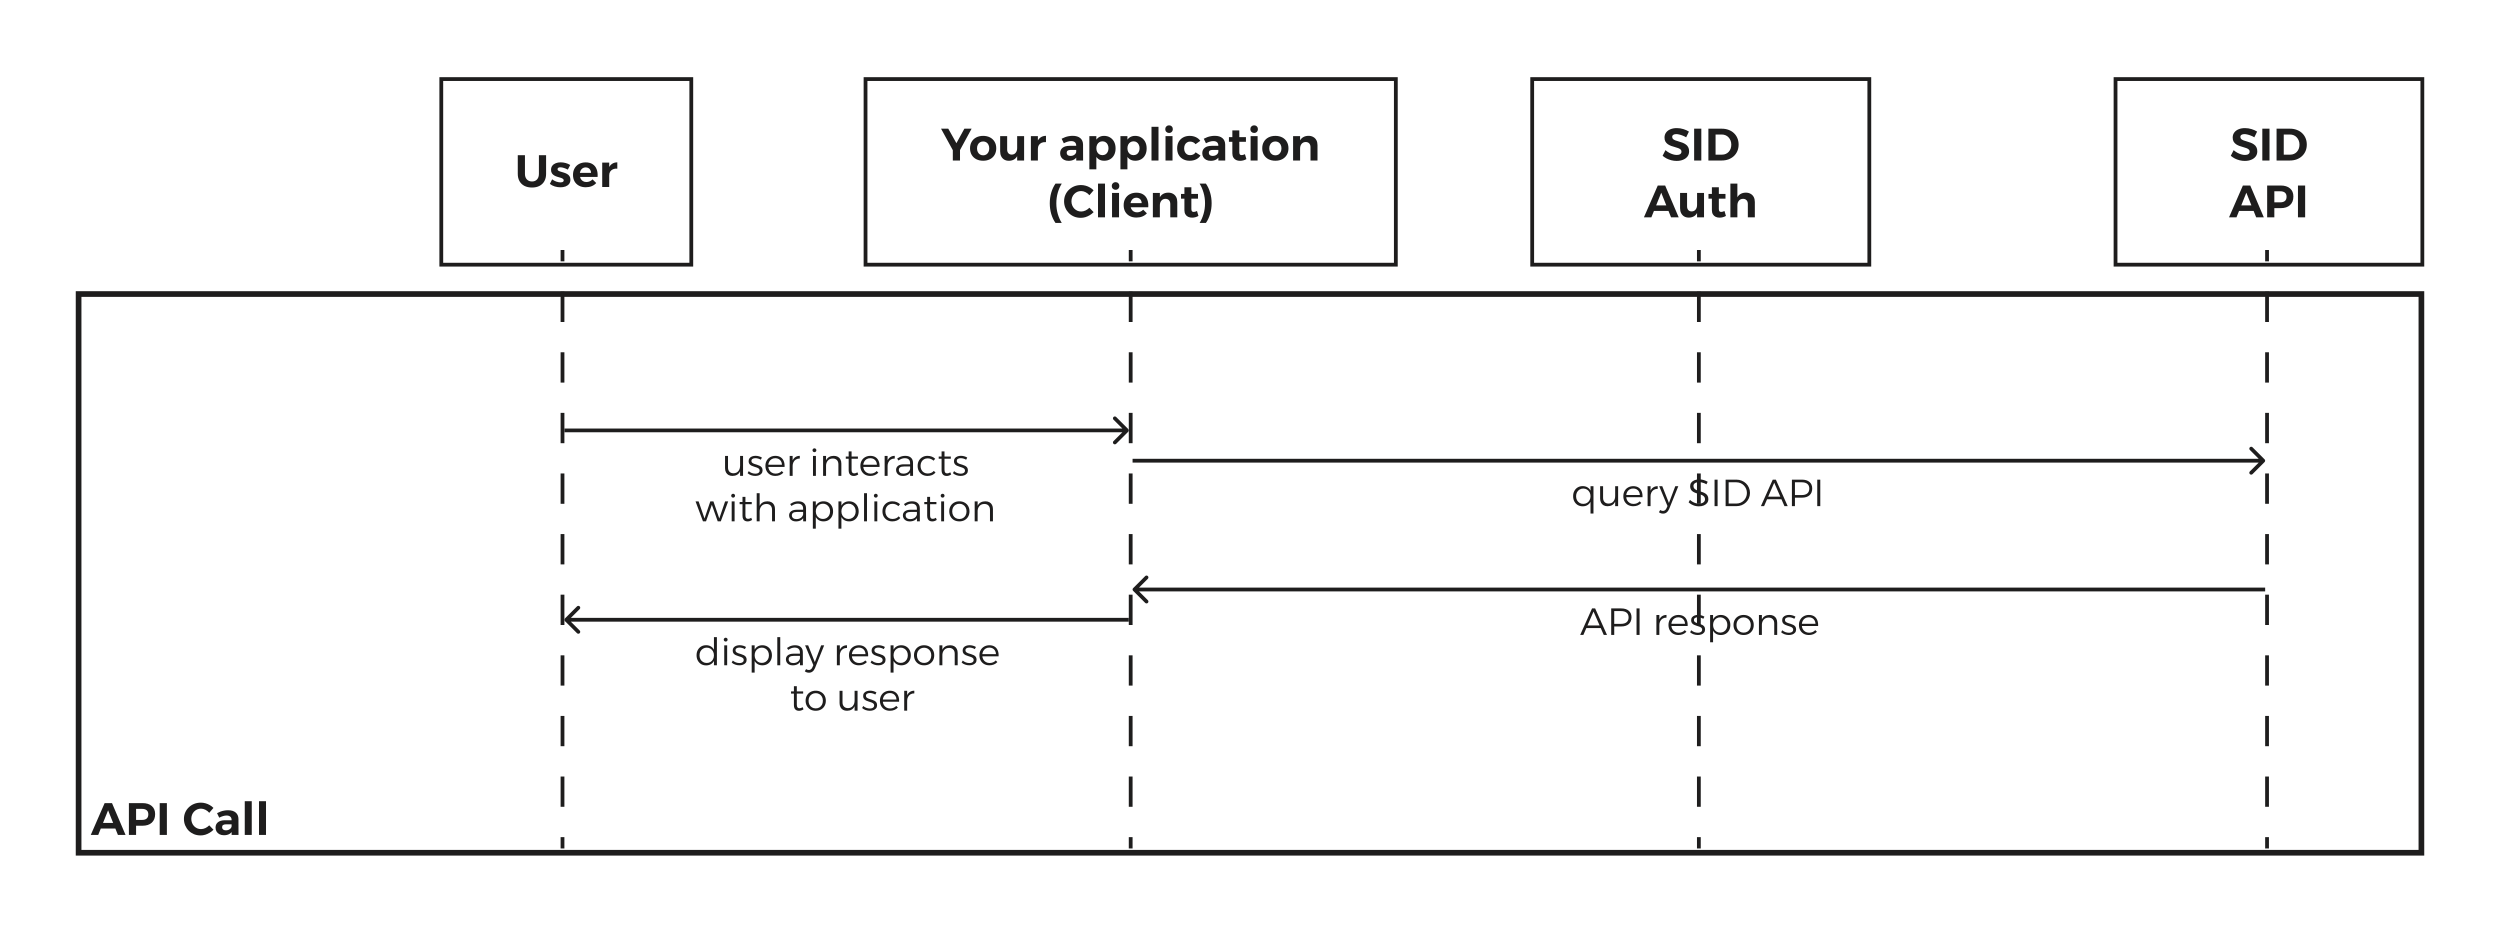 <svg width="660" height="247" viewBox="0 0 660 247" fill="none" xmlns="http://www.w3.org/2000/svg">
<rect width="660" height="245.75" transform="translate(0 0.375)" />
<rect x="20.75" y="77.625" width="618.5" height="147.5"  stroke="#1E1D1D" stroke-width="1.5"/>
<path d="M27.624 212.019H29.568L33.144 220.419H31.128L28.536 213.915L25.932 220.419H23.964L27.624 212.019ZM26.004 217.263H30.96V218.739H26.004V217.263ZM37.593 212.019C38.657 212.019 39.481 212.275 40.066 212.787C40.657 213.291 40.953 214.003 40.953 214.923C40.953 215.891 40.657 216.647 40.066 217.191C39.481 217.727 38.657 217.995 37.593 217.995H35.097L35.925 217.167V220.419H34.029V212.019H37.593ZM37.498 216.459C38.026 216.459 38.434 216.339 38.721 216.099C39.01 215.851 39.154 215.479 39.154 214.983C39.154 214.503 39.01 214.143 38.721 213.903C38.434 213.663 38.026 213.543 37.498 213.543H35.097L35.925 212.715V217.299L35.097 216.459H37.498ZM42.162 212.019H44.058V220.419H42.162V212.019ZM55.242 214.587C54.962 214.243 54.626 213.975 54.234 213.783C53.842 213.583 53.45 213.483 53.058 213.483C52.698 213.483 52.362 213.551 52.05 213.687C51.746 213.823 51.474 214.015 51.234 214.263C51.002 214.503 50.822 214.787 50.694 215.115C50.566 215.443 50.502 215.799 50.502 216.183C50.502 216.559 50.566 216.911 50.694 217.239C50.822 217.567 51.002 217.855 51.234 218.103C51.474 218.343 51.746 218.535 52.05 218.679C52.362 218.815 52.698 218.883 53.058 218.883C53.442 218.883 53.826 218.795 54.21 218.619C54.594 218.435 54.938 218.191 55.242 217.887L56.358 219.051C56.062 219.355 55.726 219.619 55.35 219.843C54.982 220.067 54.594 220.243 54.186 220.371C53.778 220.491 53.37 220.551 52.962 220.551C52.33 220.551 51.746 220.443 51.21 220.227C50.682 220.003 50.218 219.695 49.818 219.303C49.426 218.903 49.118 218.439 48.894 217.911C48.67 217.383 48.558 216.811 48.558 216.195C48.558 215.587 48.67 215.023 48.894 214.503C49.118 213.983 49.434 213.527 49.842 213.135C50.25 212.743 50.722 212.439 51.258 212.223C51.802 212.007 52.394 211.899 53.034 211.899C53.442 211.899 53.846 211.955 54.246 212.067C54.654 212.179 55.034 212.339 55.386 212.547C55.746 212.747 56.066 212.995 56.346 213.291L55.242 214.587ZM59.688 217.623C59.336 217.623 59.072 217.683 58.895 217.803C58.719 217.923 58.632 218.115 58.632 218.379C58.632 218.635 58.719 218.839 58.895 218.991C59.08 219.135 59.328 219.207 59.639 219.207C59.911 219.207 60.151 219.163 60.359 219.075C60.575 218.979 60.752 218.855 60.888 218.703C61.032 218.543 61.12 218.359 61.151 218.151L61.428 219.183C61.243 219.615 60.956 219.943 60.563 220.167C60.172 220.391 59.691 220.503 59.123 220.503C58.667 220.503 58.272 220.415 57.935 220.239C57.608 220.063 57.352 219.823 57.167 219.519C56.992 219.215 56.904 218.871 56.904 218.487C56.904 217.887 57.115 217.415 57.539 217.071C57.964 216.727 58.572 216.551 59.364 216.543H61.331V217.623H59.688ZM61.139 216.423C61.139 216.071 61.023 215.795 60.791 215.595C60.568 215.395 60.236 215.295 59.795 215.295C59.508 215.295 59.2 215.347 58.871 215.451C58.544 215.547 58.212 215.687 57.876 215.871L57.3 214.671C57.62 214.503 57.931 214.363 58.236 214.251C58.539 214.139 58.852 214.055 59.172 213.999C59.492 213.935 59.84 213.903 60.215 213.903C61.087 213.903 61.76 214.107 62.231 214.515C62.703 214.923 62.944 215.487 62.952 216.207L62.964 220.419H61.151L61.139 216.423ZM64.616 211.515H66.464V220.419H64.616V211.515ZM68.378 211.515H70.226V220.419H68.378V211.515Z" fill="#1E1D1D"/>
<g clip-path="url(#clip0_184_2790)">
<line x1="148.5" y1="581" x2="148.5" y2="66" stroke="#1E1D1D" stroke-linejoin="bevel" stroke-dasharray="8 8"/>
<line x1="298.5" y1="581" x2="298.5" y2="66" stroke="#1E1D1D" stroke-linejoin="bevel" stroke-dasharray="8 8"/>
<line x1="448.5" y1="581" x2="448.5" y2="66" stroke="#1E1D1D" stroke-linejoin="bevel" stroke-dasharray="8 8"/>
<line x1="598.5" y1="581" x2="598.5" y2="66" stroke="#1E1D1D" stroke-linejoin="bevel" stroke-dasharray="8 8"/>
</g>
<rect x="116.5" y="20.875" width="66" height="49" />
<rect x="116.5" y="20.875" width="66" height="49" stroke="#1E1D1D"/>
<path d="M138.588 45.919C138.588 46.535 138.76 47.023 139.104 47.383C139.448 47.735 139.9 47.911 140.46 47.911C141.004 47.911 141.44 47.735 141.768 47.383C142.104 47.023 142.272 46.535 142.272 45.919V40.975H144.168V45.919C144.168 46.647 144.016 47.283 143.712 47.827C143.416 48.363 142.988 48.779 142.428 49.075C141.876 49.363 141.216 49.507 140.448 49.507C139.68 49.507 139.012 49.363 138.444 49.075C137.884 48.779 137.452 48.363 137.148 47.827C136.844 47.283 136.692 46.647 136.692 45.919V40.975H138.588V45.919ZM149.903 44.779C149.551 44.587 149.203 44.439 148.859 44.335C148.515 44.223 148.207 44.167 147.935 44.167C147.719 44.167 147.539 44.207 147.395 44.287C147.259 44.367 147.191 44.495 147.191 44.671C147.191 44.839 147.271 44.975 147.431 45.079C147.599 45.175 147.811 45.259 148.067 45.331C148.331 45.403 148.607 45.487 148.895 45.583C149.183 45.671 149.455 45.787 149.711 45.931C149.975 46.075 150.187 46.271 150.347 46.519C150.507 46.759 150.587 47.071 150.587 47.455C150.587 47.887 150.471 48.255 150.239 48.559C150.007 48.855 149.691 49.079 149.291 49.231C148.891 49.375 148.447 49.447 147.959 49.447C147.439 49.447 146.935 49.371 146.447 49.219C145.959 49.067 145.531 48.843 145.163 48.547L145.763 47.347C146.099 47.603 146.467 47.803 146.867 47.947C147.275 48.083 147.655 48.151 148.007 48.151C148.167 48.151 148.307 48.131 148.427 48.091C148.547 48.051 148.643 47.991 148.715 47.911C148.787 47.831 148.823 47.731 148.823 47.611C148.823 47.435 148.743 47.295 148.583 47.191C148.423 47.079 148.215 46.987 147.959 46.915C147.703 46.835 147.431 46.755 147.143 46.675C146.855 46.587 146.583 46.471 146.327 46.327C146.079 46.183 145.875 45.995 145.715 45.763C145.555 45.523 145.475 45.215 145.475 44.839C145.475 44.391 145.591 44.023 145.823 43.735C146.055 43.439 146.363 43.219 146.747 43.075C147.131 42.931 147.555 42.859 148.019 42.859C148.467 42.859 148.907 42.919 149.339 43.039C149.779 43.159 150.179 43.331 150.539 43.555L149.903 44.779ZM156.036 45.631C156.028 45.335 155.964 45.083 155.844 44.875C155.732 44.659 155.568 44.491 155.352 44.371C155.136 44.251 154.888 44.191 154.608 44.191C154.296 44.191 154.024 44.271 153.792 44.431C153.56 44.591 153.38 44.811 153.252 45.091C153.124 45.371 153.06 45.695 153.06 46.063C153.06 46.479 153.132 46.835 153.276 47.131C153.42 47.427 153.624 47.655 153.888 47.815C154.152 47.975 154.456 48.055 154.8 48.055C155.424 48.055 155.968 47.823 156.432 47.359L157.404 48.319C157.084 48.679 156.688 48.955 156.216 49.147C155.752 49.339 155.228 49.435 154.644 49.435C153.956 49.435 153.36 49.299 152.856 49.027C152.352 48.755 151.96 48.375 151.68 47.887C151.408 47.391 151.272 46.819 151.272 46.171C151.272 45.507 151.412 44.931 151.692 44.443C151.972 43.947 152.36 43.563 152.856 43.291C153.36 43.019 153.94 42.879 154.596 42.871C155.356 42.871 155.976 43.031 156.456 43.351C156.944 43.663 157.296 44.107 157.512 44.683C157.736 45.251 157.82 45.927 157.764 46.711H152.796V45.631H156.036ZM162.968 44.527C162.536 44.487 162.156 44.539 161.828 44.683C161.508 44.827 161.26 45.035 161.084 45.307C160.916 45.579 160.832 45.903 160.832 46.279L160.364 46.195C160.364 45.491 160.468 44.891 160.676 44.395C160.892 43.899 161.196 43.519 161.588 43.255C161.98 42.991 162.44 42.859 162.968 42.859V44.527ZM158.984 42.931H160.832V49.375H158.984V42.931Z" fill="#1E1D1D"/>
<rect x="228.5" y="20.875" width="140" height="49" />
<rect x="228.5" y="20.875" width="140" height="49" stroke="#1E1D1D"/>
<path d="M248.437 33.975H250.345L252.493 37.803L254.593 33.975H256.501L252.613 41.139H252.361L248.437 33.975ZM251.545 38.739H253.441V42.375H251.545V38.739ZM259.554 35.871C260.242 35.871 260.846 36.007 261.366 36.279C261.886 36.551 262.29 36.935 262.578 37.431C262.866 37.919 263.01 38.491 263.01 39.147C263.01 39.803 262.866 40.379 262.578 40.875C262.29 41.371 261.886 41.755 261.366 42.027C260.846 42.299 260.242 42.435 259.554 42.435C258.866 42.435 258.258 42.299 257.73 42.027C257.21 41.755 256.806 41.371 256.518 40.875C256.23 40.379 256.086 39.803 256.086 39.147C256.086 38.491 256.23 37.919 256.518 37.431C256.806 36.935 257.21 36.551 257.73 36.279C258.258 36.007 258.866 35.871 259.554 35.871ZM259.554 37.347C259.234 37.347 258.95 37.423 258.702 37.575C258.462 37.727 258.274 37.943 258.138 38.223C258.002 38.495 257.934 38.811 257.934 39.171C257.934 39.531 258.002 39.851 258.138 40.131C258.274 40.403 258.462 40.619 258.702 40.779C258.95 40.931 259.234 41.007 259.554 41.007C259.874 41.007 260.154 40.931 260.394 40.779C260.634 40.619 260.822 40.403 260.958 40.131C261.094 39.851 261.162 39.531 261.162 39.171C261.162 38.811 261.094 38.495 260.958 38.223C260.822 37.943 260.634 37.727 260.394 37.575C260.154 37.423 259.874 37.347 259.554 37.347ZM265.888 39.471C265.888 39.887 265.996 40.215 266.212 40.455C266.428 40.695 266.724 40.815 267.1 40.815C267.548 40.807 267.896 40.643 268.144 40.323C268.4 40.003 268.528 39.599 268.528 39.111H268.972C268.972 39.863 268.864 40.487 268.648 40.983C268.44 41.471 268.14 41.835 267.748 42.075C267.364 42.315 266.904 42.439 266.368 42.447C265.888 42.447 265.476 42.347 265.132 42.147C264.788 41.939 264.52 41.651 264.328 41.283C264.136 40.915 264.04 40.479 264.04 39.975V35.931H265.888V39.471ZM268.528 35.931H270.364V42.375H268.528V35.931ZM276.138 37.527C275.706 37.487 275.326 37.539 274.998 37.683C274.678 37.827 274.43 38.035 274.254 38.307C274.086 38.579 274.002 38.903 274.002 39.279L273.534 39.195C273.534 38.491 273.638 37.891 273.846 37.395C274.062 36.899 274.366 36.519 274.758 36.255C275.15 35.991 275.61 35.859 276.138 35.859V37.527ZM272.154 35.931H274.002V42.375H272.154V35.931ZM282.66 39.579C282.308 39.579 282.044 39.639 281.868 39.759C281.692 39.879 281.604 40.071 281.604 40.335C281.604 40.591 281.692 40.795 281.868 40.947C282.052 41.091 282.3 41.163 282.612 41.163C282.884 41.163 283.124 41.119 283.332 41.031C283.548 40.935 283.724 40.811 283.86 40.659C284.004 40.499 284.092 40.315 284.124 40.107L284.4 41.139C284.216 41.571 283.928 41.899 283.536 42.123C283.144 42.347 282.664 42.459 282.096 42.459C281.64 42.459 281.244 42.371 280.908 42.195C280.58 42.019 280.324 41.779 280.14 41.475C279.964 41.171 279.876 40.827 279.876 40.443C279.876 39.843 280.088 39.371 280.512 39.027C280.936 38.683 281.544 38.507 282.336 38.499H284.304V39.579H282.66ZM284.112 38.379C284.112 38.027 283.996 37.751 283.764 37.551C283.54 37.351 283.208 37.251 282.768 37.251C282.48 37.251 282.172 37.303 281.844 37.407C281.516 37.503 281.184 37.643 280.848 37.827L280.272 36.627C280.592 36.459 280.904 36.319 281.208 36.207C281.512 36.095 281.824 36.011 282.144 35.955C282.464 35.891 282.812 35.859 283.188 35.859C284.06 35.859 284.732 36.063 285.204 36.471C285.676 36.879 285.916 37.443 285.924 38.163L285.936 42.375H284.124L284.112 38.379ZM291.477 35.871C292.085 35.871 292.613 36.011 293.061 36.291C293.517 36.563 293.873 36.947 294.129 37.443C294.385 37.939 294.513 38.519 294.513 39.183C294.513 39.831 294.389 40.399 294.141 40.887C293.893 41.375 293.545 41.755 293.097 42.027C292.649 42.299 292.121 42.435 291.513 42.435C290.953 42.435 290.473 42.307 290.073 42.051C289.673 41.787 289.365 41.411 289.149 40.923C288.933 40.427 288.825 39.847 288.825 39.183C288.825 38.495 288.929 37.903 289.137 37.407C289.353 36.911 289.657 36.531 290.049 36.267C290.449 36.003 290.925 35.871 291.477 35.871ZM291.045 37.311C290.733 37.311 290.453 37.391 290.205 37.551C289.965 37.703 289.777 37.915 289.641 38.187C289.505 38.459 289.437 38.775 289.437 39.135C289.437 39.495 289.505 39.815 289.641 40.095C289.777 40.367 289.965 40.579 290.205 40.731C290.453 40.883 290.733 40.959 291.045 40.959C291.365 40.959 291.645 40.883 291.885 40.731C292.125 40.579 292.309 40.367 292.437 40.095C292.573 39.815 292.641 39.495 292.641 39.135C292.641 38.783 292.573 38.471 292.437 38.199C292.309 37.919 292.125 37.703 291.885 37.551C291.645 37.391 291.365 37.311 291.045 37.311ZM287.589 35.931H289.437V44.703H287.589V35.931ZM299.68 35.871C300.288 35.871 300.816 36.011 301.264 36.291C301.72 36.563 302.076 36.947 302.332 37.443C302.588 37.939 302.716 38.519 302.716 39.183C302.716 39.831 302.592 40.399 302.344 40.887C302.096 41.375 301.748 41.755 301.3 42.027C300.852 42.299 300.324 42.435 299.716 42.435C299.156 42.435 298.676 42.307 298.276 42.051C297.876 41.787 297.568 41.411 297.352 40.923C297.136 40.427 297.028 39.847 297.028 39.183C297.028 38.495 297.132 37.903 297.34 37.407C297.556 36.911 297.86 36.531 298.252 36.267C298.652 36.003 299.128 35.871 299.68 35.871ZM299.248 37.311C298.936 37.311 298.656 37.391 298.408 37.551C298.168 37.703 297.98 37.915 297.844 38.187C297.708 38.459 297.64 38.775 297.64 39.135C297.64 39.495 297.708 39.815 297.844 40.095C297.98 40.367 298.168 40.579 298.408 40.731C298.656 40.883 298.936 40.959 299.248 40.959C299.568 40.959 299.848 40.883 300.088 40.731C300.328 40.579 300.512 40.367 300.64 40.095C300.776 39.815 300.844 39.495 300.844 39.135C300.844 38.783 300.776 38.471 300.64 38.199C300.512 37.919 300.328 37.703 300.088 37.551C299.848 37.391 299.568 37.311 299.248 37.311ZM295.792 35.931H297.64V44.703H295.792V35.931ZM303.995 33.471H305.843V42.375H303.995V33.471ZM307.697 35.931H309.545V42.375H307.697V35.931ZM308.621 33.087C308.917 33.087 309.157 33.183 309.341 33.375C309.533 33.567 309.629 33.807 309.629 34.095C309.629 34.383 309.533 34.623 309.341 34.815C309.157 35.007 308.917 35.103 308.621 35.103C308.341 35.103 308.105 35.007 307.913 34.815C307.721 34.623 307.625 34.383 307.625 34.095C307.625 33.807 307.721 33.567 307.913 33.375C308.105 33.183 308.341 33.087 308.621 33.087ZM315.626 38.067C315.458 37.851 315.25 37.683 315.002 37.563C314.754 37.443 314.47 37.383 314.15 37.383C313.854 37.383 313.59 37.459 313.358 37.611C313.126 37.755 312.942 37.963 312.806 38.235C312.678 38.499 312.614 38.811 312.614 39.171C312.614 39.523 312.678 39.835 312.806 40.107C312.942 40.379 313.126 40.591 313.358 40.743C313.59 40.887 313.854 40.959 314.15 40.959C314.478 40.959 314.77 40.899 315.026 40.779C315.282 40.651 315.49 40.463 315.65 40.215L316.922 41.055C316.65 41.495 316.266 41.835 315.77 42.075C315.282 42.315 314.714 42.435 314.066 42.435C313.41 42.435 312.834 42.299 312.338 42.027C311.842 41.755 311.454 41.375 311.174 40.887C310.902 40.391 310.766 39.819 310.766 39.171C310.766 38.515 310.902 37.939 311.174 37.443C311.454 36.947 311.842 36.563 312.338 36.291C312.842 36.011 313.418 35.871 314.066 35.871C314.69 35.871 315.242 35.987 315.722 36.219C316.202 36.443 316.586 36.763 316.874 37.179L315.626 38.067ZM320.184 39.579C319.832 39.579 319.568 39.639 319.392 39.759C319.216 39.879 319.128 40.071 319.128 40.335C319.128 40.591 319.216 40.795 319.392 40.947C319.576 41.091 319.824 41.163 320.136 41.163C320.408 41.163 320.648 41.119 320.856 41.031C321.072 40.935 321.248 40.811 321.384 40.659C321.528 40.499 321.616 40.315 321.648 40.107L321.924 41.139C321.74 41.571 321.452 41.899 321.06 42.123C320.668 42.347 320.188 42.459 319.62 42.459C319.164 42.459 318.768 42.371 318.432 42.195C318.104 42.019 317.848 41.779 317.664 41.475C317.488 41.171 317.4 40.827 317.4 40.443C317.4 39.843 317.612 39.371 318.036 39.027C318.46 38.683 319.068 38.507 319.86 38.499H321.828V39.579H320.184ZM321.636 38.379C321.636 38.027 321.52 37.751 321.288 37.551C321.064 37.351 320.732 37.251 320.292 37.251C320.004 37.251 319.696 37.303 319.368 37.407C319.04 37.503 318.708 37.643 318.372 37.827L317.796 36.627C318.116 36.459 318.428 36.319 318.732 36.207C319.036 36.095 319.348 36.011 319.668 35.955C319.988 35.891 320.336 35.859 320.712 35.859C321.584 35.859 322.256 36.063 322.728 36.471C323.2 36.879 323.44 37.443 323.448 38.163L323.46 42.375H321.648L321.636 38.379ZM327.176 40.179C327.176 40.467 327.232 40.671 327.344 40.791C327.456 40.903 327.608 40.955 327.8 40.947C327.92 40.947 328.052 40.927 328.196 40.887C328.34 40.847 328.496 40.787 328.664 40.707L329.048 42.003C328.808 42.147 328.544 42.259 328.256 42.339C327.968 42.419 327.672 42.459 327.368 42.459C326.984 42.459 326.636 42.387 326.324 42.243C326.02 42.099 325.78 41.879 325.604 41.583C325.428 41.287 325.34 40.919 325.34 40.479V34.431H327.176V40.179ZM324.44 36.207H328.928V37.443H324.44V36.207ZM330.161 35.931H332.009V42.375H330.161V35.931ZM331.085 33.087C331.381 33.087 331.621 33.183 331.805 33.375C331.997 33.567 332.093 33.807 332.093 34.095C332.093 34.383 331.997 34.623 331.805 34.815C331.621 35.007 331.381 35.103 331.085 35.103C330.805 35.103 330.569 35.007 330.377 34.815C330.185 34.623 330.089 34.383 330.089 34.095C330.089 33.807 330.185 33.567 330.377 33.375C330.569 33.183 330.805 33.087 331.085 33.087ZM336.699 35.871C337.387 35.871 337.991 36.007 338.511 36.279C339.031 36.551 339.435 36.935 339.723 37.431C340.011 37.919 340.155 38.491 340.155 39.147C340.155 39.803 340.011 40.379 339.723 40.875C339.435 41.371 339.031 41.755 338.511 42.027C337.991 42.299 337.387 42.435 336.699 42.435C336.011 42.435 335.403 42.299 334.875 42.027C334.355 41.755 333.951 41.371 333.663 40.875C333.375 40.379 333.231 39.803 333.231 39.147C333.231 38.491 333.375 37.919 333.663 37.431C333.951 36.935 334.355 36.551 334.875 36.279C335.403 36.007 336.011 35.871 336.699 35.871ZM336.699 37.347C336.379 37.347 336.095 37.423 335.847 37.575C335.607 37.727 335.419 37.943 335.283 38.223C335.147 38.495 335.079 38.811 335.079 39.171C335.079 39.531 335.147 39.851 335.283 40.131C335.419 40.403 335.607 40.619 335.847 40.779C336.095 40.931 336.379 41.007 336.699 41.007C337.019 41.007 337.299 40.931 337.539 40.779C337.779 40.619 337.967 40.403 338.103 40.131C338.239 39.851 338.307 39.531 338.307 39.171C338.307 38.811 338.239 38.495 338.103 38.223C337.967 37.943 337.779 37.727 337.539 37.575C337.299 37.423 337.019 37.347 336.699 37.347ZM345.972 38.847C345.972 38.423 345.856 38.091 345.624 37.851C345.4 37.611 345.092 37.491 344.7 37.491C344.244 37.499 343.884 37.663 343.62 37.983C343.356 38.303 343.224 38.707 343.224 39.195H342.756C342.756 38.443 342.864 37.823 343.08 37.335C343.304 36.839 343.616 36.471 344.016 36.231C344.424 35.983 344.904 35.859 345.456 35.859C345.936 35.859 346.352 35.963 346.704 36.171C347.064 36.371 347.34 36.655 347.532 37.023C347.724 37.391 347.82 37.827 347.82 38.331V42.375H345.972V38.847ZM341.376 35.931H343.224V42.375H341.376V35.931ZM280.31 48.471C279.87 49.167 279.518 49.963 279.254 50.859C278.998 51.747 278.87 52.683 278.87 53.667C278.87 54.651 278.998 55.591 279.254 56.487C279.518 57.375 279.87 58.167 280.31 58.863H278.654C278.166 58.167 277.79 57.375 277.526 56.487C277.27 55.591 277.142 54.651 277.142 53.667C277.142 52.683 277.27 51.747 277.526 50.859C277.79 49.963 278.166 49.167 278.654 48.471H280.31ZM287.602 51.543C287.322 51.199 286.986 50.931 286.594 50.739C286.202 50.539 285.81 50.439 285.418 50.439C285.058 50.439 284.722 50.507 284.41 50.643C284.106 50.779 283.834 50.971 283.594 51.219C283.362 51.459 283.182 51.743 283.054 52.071C282.926 52.399 282.862 52.755 282.862 53.139C282.862 53.515 282.926 53.867 283.054 54.195C283.182 54.523 283.362 54.811 283.594 55.059C283.834 55.299 284.106 55.491 284.41 55.635C284.722 55.771 285.058 55.839 285.418 55.839C285.802 55.839 286.186 55.751 286.57 55.575C286.954 55.391 287.298 55.147 287.602 54.843L288.718 56.007C288.422 56.311 288.086 56.575 287.71 56.799C287.342 57.023 286.954 57.199 286.546 57.327C286.138 57.447 285.73 57.507 285.322 57.507C284.69 57.507 284.106 57.399 283.57 57.183C283.042 56.959 282.578 56.651 282.178 56.259C281.786 55.859 281.478 55.395 281.254 54.867C281.03 54.339 280.918 53.767 280.918 53.151C280.918 52.543 281.03 51.979 281.254 51.459C281.478 50.939 281.794 50.483 282.202 50.091C282.61 49.699 283.082 49.395 283.618 49.179C284.162 48.963 284.754 48.855 285.394 48.855C285.802 48.855 286.206 48.911 286.606 49.023C287.014 49.135 287.394 49.295 287.746 49.503C288.106 49.703 288.426 49.951 288.706 50.247L287.602 51.543ZM289.874 48.471H291.722V57.375H289.874V48.471ZM293.576 50.931H295.424V57.375H293.576V50.931ZM294.5 48.087C294.796 48.087 295.036 48.183 295.22 48.375C295.412 48.567 295.508 48.807 295.508 49.095C295.508 49.383 295.412 49.623 295.22 49.815C295.036 50.007 294.796 50.103 294.5 50.103C294.22 50.103 293.984 50.007 293.792 49.815C293.6 49.623 293.504 49.383 293.504 49.095C293.504 48.807 293.6 48.567 293.792 48.375C293.984 48.183 294.22 48.087 294.5 48.087ZM301.409 53.631C301.401 53.335 301.337 53.083 301.217 52.875C301.105 52.659 300.941 52.491 300.725 52.371C300.509 52.251 300.261 52.191 299.981 52.191C299.669 52.191 299.397 52.271 299.165 52.431C298.933 52.591 298.753 52.811 298.625 53.091C298.497 53.371 298.433 53.695 298.433 54.063C298.433 54.479 298.505 54.835 298.649 55.131C298.793 55.427 298.997 55.655 299.261 55.815C299.525 55.975 299.829 56.055 300.173 56.055C300.797 56.055 301.341 55.823 301.805 55.359L302.777 56.319C302.457 56.679 302.061 56.955 301.589 57.147C301.125 57.339 300.601 57.435 300.017 57.435C299.329 57.435 298.733 57.299 298.229 57.027C297.725 56.755 297.333 56.375 297.053 55.887C296.781 55.391 296.645 54.819 296.645 54.171C296.645 53.507 296.785 52.931 297.065 52.443C297.345 51.947 297.733 51.563 298.229 51.291C298.733 51.019 299.313 50.879 299.969 50.871C300.729 50.871 301.349 51.031 301.829 51.351C302.317 51.663 302.669 52.107 302.885 52.683C303.109 53.251 303.193 53.927 303.137 54.711H298.169V53.631H301.409ZM308.953 53.847C308.953 53.423 308.837 53.091 308.605 52.851C308.381 52.611 308.073 52.491 307.681 52.491C307.225 52.499 306.865 52.663 306.601 52.983C306.337 53.303 306.205 53.707 306.205 54.195H305.737C305.737 53.443 305.845 52.823 306.061 52.335C306.285 51.839 306.597 51.471 306.997 51.231C307.405 50.983 307.885 50.859 308.437 50.859C308.917 50.859 309.333 50.963 309.685 51.171C310.045 51.371 310.321 51.655 310.513 52.023C310.705 52.391 310.801 52.827 310.801 53.331V57.375H308.953V53.847ZM304.357 50.931H306.205V57.375H304.357V50.931ZM314.52 55.179C314.52 55.467 314.576 55.671 314.688 55.791C314.8 55.903 314.952 55.955 315.144 55.947C315.264 55.947 315.396 55.927 315.54 55.887C315.684 55.847 315.84 55.787 316.008 55.707L316.392 57.003C316.152 57.147 315.888 57.259 315.6 57.339C315.312 57.419 315.016 57.459 314.712 57.459C314.328 57.459 313.98 57.387 313.668 57.243C313.364 57.099 313.124 56.879 312.948 56.583C312.772 56.287 312.684 55.919 312.684 55.479V49.431H314.52V55.179ZM311.784 51.207H316.272V52.443H311.784V51.207ZM316.689 48.471H318.357C318.845 49.167 319.217 49.963 319.473 50.859C319.737 51.747 319.869 52.683 319.869 53.667C319.869 54.651 319.737 55.591 319.473 56.487C319.217 57.375 318.845 58.167 318.357 58.863H316.689C317.129 58.167 317.477 57.375 317.733 56.487C317.997 55.591 318.129 54.651 318.129 53.667C318.129 52.683 317.997 51.747 317.733 50.859C317.477 49.963 317.129 49.167 316.689 48.471Z" fill="#1E1D1D"/>
<rect x="404.5" y="20.875" width="89" height="49" />
<rect x="404.5" y="20.875" width="89" height="49" stroke="#1E1D1D"/>
<path d="M445.144 36.255C444.848 36.071 444.54 35.919 444.22 35.799C443.908 35.671 443.604 35.575 443.308 35.511C443.02 35.439 442.76 35.403 442.528 35.403C442.208 35.403 441.948 35.467 441.748 35.595C441.556 35.715 441.46 35.899 441.46 36.147C441.46 36.379 441.54 36.571 441.7 36.723C441.868 36.867 442.084 36.987 442.348 37.083C442.612 37.171 442.904 37.263 443.224 37.359C443.544 37.447 443.86 37.551 444.172 37.671C444.492 37.791 444.784 37.947 445.048 38.139C445.32 38.323 445.532 38.563 445.684 38.859C445.844 39.147 445.924 39.507 445.924 39.939C445.924 40.483 445.78 40.943 445.492 41.319C445.204 41.695 444.808 41.983 444.304 42.183C443.808 42.383 443.252 42.483 442.636 42.483C442.172 42.483 441.716 42.427 441.268 42.315C440.82 42.203 440.396 42.047 439.996 41.847C439.604 41.639 439.248 41.399 438.928 41.127L439.684 39.639C439.972 39.895 440.288 40.119 440.632 40.311C440.984 40.503 441.336 40.651 441.688 40.755C442.039 40.859 442.364 40.911 442.66 40.911C443.052 40.911 443.356 40.835 443.572 40.683C443.796 40.531 443.908 40.315 443.908 40.035C443.908 39.795 443.828 39.603 443.668 39.459C443.508 39.315 443.296 39.195 443.032 39.099C442.768 38.995 442.476 38.903 442.156 38.823C441.836 38.735 441.516 38.635 441.196 38.523C440.876 38.403 440.584 38.255 440.32 38.079C440.056 37.895 439.84 37.663 439.672 37.383C439.512 37.103 439.432 36.747 439.432 36.315C439.432 35.803 439.568 35.363 439.84 34.995C440.112 34.619 440.492 34.331 440.98 34.131C441.468 33.923 442.036 33.819 442.684 33.819C443.276 33.819 443.852 33.907 444.412 34.083C444.972 34.251 445.46 34.471 445.876 34.743L445.144 36.255ZM447.252 33.975H449.148V42.375H447.252V33.975ZM454.566 33.975C455.222 33.975 455.818 34.079 456.354 34.287C456.898 34.487 457.366 34.775 457.758 35.151C458.15 35.519 458.454 35.959 458.67 36.471C458.886 36.983 458.994 37.551 458.994 38.175C458.994 38.791 458.886 39.355 458.67 39.867C458.454 40.379 458.146 40.823 457.746 41.199C457.346 41.575 456.87 41.867 456.318 42.075C455.774 42.275 455.17 42.375 454.506 42.375H451.014V33.975H454.566ZM454.614 40.827C454.974 40.827 455.302 40.763 455.598 40.635C455.894 40.507 456.15 40.327 456.366 40.095C456.59 39.855 456.762 39.575 456.882 39.255C457.002 38.935 457.062 38.579 457.062 38.187C457.062 37.795 456.998 37.439 456.87 37.119C456.742 36.791 456.566 36.507 456.342 36.267C456.118 36.019 455.85 35.831 455.538 35.703C455.234 35.575 454.898 35.511 454.53 35.511H452.91V40.827H454.614ZM437.653 48.975H439.597L443.173 57.375H441.157L438.565 50.871L435.961 57.375H433.993L437.653 48.975ZM436.033 54.219H440.989V55.695H436.033V54.219ZM445.386 54.471C445.386 54.887 445.494 55.215 445.71 55.455C445.926 55.695 446.222 55.815 446.598 55.815C447.046 55.807 447.394 55.643 447.642 55.323C447.898 55.003 448.026 54.599 448.026 54.111H448.47C448.47 54.863 448.362 55.487 448.146 55.983C447.938 56.471 447.638 56.835 447.246 57.075C446.862 57.315 446.402 57.439 445.866 57.447C445.386 57.447 444.974 57.347 444.63 57.147C444.286 56.939 444.018 56.651 443.826 56.283C443.634 55.915 443.538 55.479 443.538 54.975V50.931H445.386V54.471ZM448.026 50.931H449.862V57.375H448.026V50.931ZM453.776 55.179C453.776 55.467 453.832 55.671 453.944 55.791C454.056 55.903 454.208 55.955 454.4 55.947C454.52 55.947 454.652 55.927 454.796 55.887C454.94 55.847 455.096 55.787 455.264 55.707L455.648 57.003C455.408 57.147 455.144 57.259 454.856 57.339C454.568 57.419 454.272 57.459 453.968 57.459C453.584 57.459 453.236 57.387 452.924 57.243C452.62 57.099 452.38 56.879 452.204 56.583C452.028 56.287 451.94 55.919 451.94 55.479V49.431H453.776V55.179ZM451.04 51.207H455.528V52.443H451.04V51.207ZM461.429 53.847C461.429 53.423 461.313 53.091 461.081 52.851C460.857 52.611 460.549 52.491 460.157 52.491C459.693 52.499 459.329 52.663 459.065 52.983C458.801 53.303 458.669 53.707 458.669 54.195H458.213C458.213 53.443 458.321 52.823 458.537 52.335C458.753 51.839 459.061 51.471 459.461 51.231C459.869 50.983 460.349 50.859 460.901 50.859C461.389 50.859 461.809 50.963 462.161 51.171C462.521 51.371 462.797 51.655 462.989 52.023C463.181 52.391 463.277 52.827 463.277 53.331V57.375H461.429V53.847ZM456.821 48.471H458.669V57.375H456.821V48.471Z" fill="#1E1D1D"/>
<rect x="558.5" y="20.875" width="81" height="49" />
<rect x="558.5" y="20.875" width="81" height="49" stroke="#1E1D1D"/>
<path d="M595.144 36.255C594.848 36.071 594.54 35.919 594.22 35.799C593.908 35.671 593.604 35.575 593.308 35.511C593.02 35.439 592.76 35.403 592.528 35.403C592.208 35.403 591.948 35.467 591.748 35.595C591.556 35.715 591.46 35.899 591.46 36.147C591.46 36.379 591.54 36.571 591.7 36.723C591.868 36.867 592.084 36.987 592.348 37.083C592.612 37.171 592.904 37.263 593.224 37.359C593.544 37.447 593.86 37.551 594.172 37.671C594.492 37.791 594.784 37.947 595.048 38.139C595.32 38.323 595.532 38.563 595.684 38.859C595.844 39.147 595.924 39.507 595.924 39.939C595.924 40.483 595.78 40.943 595.492 41.319C595.204 41.695 594.808 41.983 594.304 42.183C593.808 42.383 593.252 42.483 592.636 42.483C592.172 42.483 591.716 42.427 591.268 42.315C590.82 42.203 590.396 42.047 589.996 41.847C589.604 41.639 589.248 41.399 588.928 41.127L589.684 39.639C589.972 39.895 590.288 40.119 590.632 40.311C590.984 40.503 591.336 40.651 591.688 40.755C592.039 40.859 592.364 40.911 592.66 40.911C593.052 40.911 593.356 40.835 593.572 40.683C593.796 40.531 593.908 40.315 593.908 40.035C593.908 39.795 593.828 39.603 593.668 39.459C593.508 39.315 593.296 39.195 593.032 39.099C592.768 38.995 592.476 38.903 592.156 38.823C591.836 38.735 591.516 38.635 591.196 38.523C590.876 38.403 590.584 38.255 590.32 38.079C590.056 37.895 589.84 37.663 589.672 37.383C589.512 37.103 589.432 36.747 589.432 36.315C589.432 35.803 589.568 35.363 589.84 34.995C590.112 34.619 590.492 34.331 590.98 34.131C591.468 33.923 592.036 33.819 592.684 33.819C593.276 33.819 593.852 33.907 594.412 34.083C594.972 34.251 595.46 34.471 595.876 34.743L595.144 36.255ZM597.252 33.975H599.148V42.375H597.252V33.975ZM604.566 33.975C605.222 33.975 605.818 34.079 606.354 34.287C606.898 34.487 607.366 34.775 607.758 35.151C608.15 35.519 608.454 35.959 608.67 36.471C608.886 36.983 608.994 37.551 608.994 38.175C608.994 38.791 608.886 39.355 608.67 39.867C608.454 40.379 608.146 40.823 607.746 41.199C607.346 41.575 606.87 41.867 606.318 42.075C605.774 42.275 605.17 42.375 604.506 42.375H601.014V33.975H604.566ZM604.614 40.827C604.974 40.827 605.302 40.763 605.598 40.635C605.894 40.507 606.15 40.327 606.366 40.095C606.59 39.855 606.762 39.575 606.882 39.255C607.002 38.935 607.062 38.579 607.062 38.187C607.062 37.795 606.998 37.439 606.87 37.119C606.742 36.791 606.566 36.507 606.342 36.267C606.118 36.019 605.85 35.831 605.538 35.703C605.234 35.575 604.898 35.511 604.53 35.511H602.91V40.827H604.614ZM592.124 48.975H594.068L597.644 57.375H595.628L593.036 50.871L590.432 57.375H588.464L592.124 48.975ZM590.504 54.219H595.46V55.695H590.504V54.219ZM602.093 48.975C603.157 48.975 603.981 49.231 604.565 49.743C605.157 50.247 605.453 50.959 605.453 51.879C605.453 52.847 605.157 53.603 604.565 54.147C603.981 54.683 603.157 54.951 602.093 54.951H599.597L600.425 54.123V57.375H598.529V48.975H602.093ZM601.997 53.415C602.525 53.415 602.933 53.295 603.221 53.055C603.509 52.807 603.653 52.435 603.653 51.939C603.653 51.459 603.509 51.099 603.221 50.859C602.933 50.619 602.525 50.499 601.997 50.499H599.597L600.425 49.671V54.255L599.597 53.415H601.997ZM606.662 48.975H608.558V57.375H606.662V48.975Z" fill="#1E1D1D"/>
<path d="M297.854 113.979C298.049 113.783 298.049 113.467 297.854 113.271L294.672 110.089C294.476 109.894 294.16 109.894 293.964 110.089C293.769 110.285 293.769 110.601 293.964 110.797L296.793 113.625L293.964 116.453C293.769 116.649 293.769 116.965 293.964 117.161C294.16 117.356 294.476 117.356 294.672 117.161L297.854 113.979ZM149 114.125H297.5V113.125H149V114.125Z" fill="#1E1D1D"/>
<path d="M192.193 123.425C192.193 123.898 192.323 124.272 192.583 124.545C192.843 124.812 193.199 124.945 193.653 124.945C194.199 124.932 194.623 124.742 194.923 124.375C195.229 124.008 195.383 123.532 195.383 122.945H195.643C195.643 123.558 195.549 124.065 195.363 124.465C195.183 124.858 194.923 125.152 194.583 125.345C194.249 125.538 193.849 125.638 193.383 125.645C192.976 125.645 192.626 125.565 192.333 125.405C192.039 125.238 191.813 125.002 191.653 124.695C191.493 124.388 191.413 124.025 191.413 123.605V120.365H192.193V123.425ZM195.383 120.365H196.163V125.625H195.383V120.365ZM200.847 121.365C200.641 121.238 200.411 121.138 200.157 121.065C199.904 120.992 199.657 120.955 199.417 120.955C199.124 120.955 198.877 121.015 198.677 121.135C198.477 121.248 198.377 121.435 198.377 121.695C198.377 121.895 198.447 122.055 198.587 122.175C198.734 122.288 198.917 122.385 199.137 122.465C199.364 122.538 199.601 122.612 199.847 122.685C200.094 122.758 200.331 122.852 200.557 122.965C200.784 123.072 200.967 123.222 201.107 123.415C201.247 123.608 201.317 123.862 201.317 124.175C201.317 124.515 201.224 124.795 201.037 125.015C200.857 125.228 200.621 125.388 200.327 125.495C200.041 125.595 199.727 125.645 199.387 125.645C199.014 125.645 198.647 125.582 198.287 125.455C197.927 125.328 197.621 125.148 197.367 124.915L197.667 124.385C197.894 124.592 198.164 124.755 198.477 124.875C198.797 124.988 199.111 125.045 199.417 125.045C199.624 125.045 199.811 125.018 199.977 124.965C200.151 124.905 200.287 124.818 200.387 124.705C200.494 124.585 200.547 124.435 200.547 124.255C200.554 124.035 200.487 123.865 200.347 123.745C200.214 123.618 200.034 123.515 199.807 123.435C199.587 123.355 199.351 123.278 199.097 123.205C198.851 123.132 198.614 123.042 198.387 122.935C198.167 122.822 197.987 122.675 197.847 122.495C197.707 122.308 197.637 122.058 197.637 121.745C197.637 121.418 197.724 121.152 197.897 120.945C198.071 120.738 198.294 120.585 198.567 120.485C198.847 120.385 199.147 120.335 199.467 120.335C199.781 120.335 200.084 120.378 200.377 120.465C200.671 120.545 200.927 120.658 201.147 120.805L200.847 121.365ZM206.438 122.685C206.425 122.332 206.342 122.028 206.188 121.775C206.042 121.515 205.838 121.315 205.578 121.175C205.325 121.035 205.025 120.965 204.678 120.965C204.312 120.965 203.988 121.048 203.708 121.215C203.435 121.382 203.218 121.615 203.058 121.915C202.898 122.215 202.818 122.565 202.818 122.965C202.818 123.378 202.898 123.742 203.058 124.055C203.225 124.362 203.455 124.602 203.748 124.775C204.042 124.948 204.375 125.035 204.748 125.035C205.415 125.035 205.958 124.808 206.378 124.355L206.808 124.785C206.555 125.058 206.248 125.272 205.888 125.425C205.528 125.572 205.132 125.645 204.698 125.645C204.178 125.645 203.718 125.535 203.318 125.315C202.925 125.088 202.618 124.775 202.398 124.375C202.178 123.975 202.068 123.515 202.068 122.995C202.068 122.475 202.178 122.018 202.398 121.625C202.618 121.225 202.925 120.915 203.318 120.695C203.718 120.468 204.172 120.352 204.678 120.345C205.245 120.345 205.715 120.468 206.088 120.715C206.462 120.955 206.735 121.295 206.908 121.735C207.088 122.168 207.162 122.678 207.128 123.265H202.678V122.685H206.438ZM211.147 121.055C210.754 121.048 210.414 121.132 210.127 121.305C209.847 121.472 209.631 121.708 209.477 122.015C209.324 122.315 209.247 122.668 209.247 123.075L208.977 123.045C208.977 122.472 209.064 121.985 209.237 121.585C209.411 121.185 209.661 120.878 209.987 120.665C210.314 120.452 210.701 120.345 211.147 120.345V121.055ZM208.477 120.365H209.257V125.625H208.477V120.365ZM214.63 120.365H215.4V125.625H214.63V120.365ZM215.01 118.355C215.156 118.355 215.276 118.405 215.37 118.505C215.47 118.598 215.52 118.718 215.52 118.865C215.52 119.005 215.47 119.125 215.37 119.225C215.276 119.325 215.156 119.375 215.01 119.375C214.87 119.375 214.75 119.325 214.65 119.225C214.55 119.125 214.5 119.005 214.5 118.865C214.5 118.718 214.55 118.598 214.65 118.505C214.75 118.405 214.87 118.355 215.01 118.355ZM221.336 122.575C221.336 122.095 221.202 121.722 220.936 121.455C220.676 121.182 220.312 121.045 219.846 121.045C219.286 121.052 218.849 121.242 218.536 121.615C218.222 121.982 218.066 122.458 218.066 123.045H217.796C217.796 122.432 217.889 121.928 218.076 121.535C218.262 121.135 218.529 120.838 218.876 120.645C219.229 120.445 219.642 120.345 220.116 120.345C220.536 120.345 220.896 120.428 221.196 120.595C221.496 120.762 221.722 120.998 221.876 121.305C222.036 121.605 222.116 121.968 222.116 122.395V125.625H221.336V122.575ZM217.296 120.365H218.076V125.625H217.296V120.365ZM224.818 124.045C224.818 124.378 224.878 124.618 224.998 124.765C225.118 124.905 225.292 124.975 225.518 124.975C225.652 124.968 225.788 124.945 225.928 124.905C226.068 124.858 226.212 124.788 226.358 124.695L226.578 125.265C226.398 125.385 226.205 125.482 225.998 125.555C225.798 125.622 225.595 125.655 225.388 125.655C225.128 125.655 224.898 125.605 224.698 125.505C224.498 125.398 224.338 125.235 224.218 125.015C224.105 124.795 224.048 124.512 224.048 124.165V119.165H224.818V124.045ZM223.288 120.525H226.488V121.105H223.288V120.525ZM231.507 122.685C231.493 122.332 231.41 122.028 231.257 121.775C231.11 121.515 230.907 121.315 230.647 121.175C230.393 121.035 230.093 120.965 229.747 120.965C229.38 120.965 229.057 121.048 228.777 121.215C228.503 121.382 228.287 121.615 228.127 121.915C227.967 122.215 227.887 122.565 227.887 122.965C227.887 123.378 227.967 123.742 228.127 124.055C228.293 124.362 228.523 124.602 228.817 124.775C229.11 124.948 229.443 125.035 229.817 125.035C230.483 125.035 231.027 124.808 231.447 124.355L231.877 124.785C231.623 125.058 231.317 125.272 230.957 125.425C230.597 125.572 230.2 125.645 229.767 125.645C229.247 125.645 228.787 125.535 228.387 125.315C227.993 125.088 227.687 124.775 227.467 124.375C227.247 123.975 227.137 123.515 227.137 122.995C227.137 122.475 227.247 122.018 227.467 121.625C227.687 121.225 227.993 120.915 228.387 120.695C228.787 120.468 229.24 120.352 229.747 120.345C230.313 120.345 230.783 120.468 231.157 120.715C231.53 120.955 231.803 121.295 231.977 121.735C232.157 122.168 232.23 122.678 232.197 123.265H227.747V122.685H231.507ZM236.216 121.055C235.822 121.048 235.482 121.132 235.196 121.305C234.916 121.472 234.699 121.708 234.546 122.015C234.392 122.315 234.316 122.668 234.316 123.075L234.046 123.045C234.046 122.472 234.132 121.985 234.306 121.585C234.479 121.185 234.729 120.878 235.056 120.665C235.382 120.452 235.769 120.345 236.216 120.345V121.055ZM233.546 120.365H234.326V125.625H233.546V120.365ZM238.632 123.155C238.193 123.155 237.859 123.228 237.633 123.375C237.406 123.522 237.293 123.745 237.293 124.045C237.293 124.345 237.399 124.588 237.613 124.775C237.833 124.955 238.129 125.045 238.503 125.045C238.809 125.045 239.086 124.995 239.333 124.895C239.579 124.795 239.783 124.652 239.943 124.465C240.109 124.278 240.223 124.052 240.283 123.785L240.483 124.415C240.296 124.835 240.019 125.148 239.653 125.355C239.286 125.555 238.853 125.655 238.353 125.655C237.993 125.655 237.676 125.585 237.403 125.445C237.136 125.305 236.929 125.115 236.783 124.875C236.636 124.635 236.563 124.365 236.563 124.065C236.563 123.612 236.736 123.252 237.083 122.985C237.429 122.718 237.913 122.582 238.533 122.575H240.403V123.155H238.632ZM240.263 122.225C240.263 121.825 240.143 121.515 239.903 121.295C239.669 121.075 239.319 120.965 238.853 120.965C238.559 120.965 238.276 121.018 238.003 121.125C237.729 121.232 237.456 121.382 237.183 121.575L236.853 121.065C237.079 120.912 237.299 120.782 237.513 120.675C237.726 120.568 237.953 120.488 238.193 120.435C238.433 120.375 238.703 120.345 239.002 120.345C239.656 120.345 240.156 120.508 240.503 120.835C240.849 121.155 241.026 121.595 241.033 122.155L241.043 125.625H240.283L240.263 122.225ZM246.454 121.625C246.261 121.432 246.031 121.282 245.764 121.175C245.504 121.062 245.214 121.005 244.894 121.005C244.534 121.005 244.211 121.088 243.924 121.255C243.644 121.422 243.424 121.655 243.264 121.955C243.104 122.255 243.024 122.602 243.024 122.995C243.024 123.388 243.104 123.738 243.264 124.045C243.424 124.345 243.644 124.582 243.924 124.755C244.211 124.922 244.534 125.005 244.894 125.005C245.234 125.005 245.544 124.948 245.824 124.835C246.104 124.715 246.341 124.542 246.534 124.315L246.974 124.755C246.741 125.035 246.444 125.255 246.084 125.415C245.724 125.568 245.317 125.645 244.864 125.645C244.357 125.645 243.907 125.535 243.514 125.315C243.121 125.088 242.811 124.775 242.584 124.375C242.364 123.975 242.254 123.515 242.254 122.995C242.254 122.475 242.364 122.018 242.584 121.625C242.811 121.225 243.121 120.912 243.514 120.685C243.907 120.458 244.357 120.345 244.864 120.345C245.291 120.345 245.674 120.415 246.014 120.555C246.361 120.688 246.654 120.875 246.894 121.115L246.454 121.625ZM249.349 124.045C249.349 124.378 249.409 124.618 249.529 124.765C249.649 124.905 249.823 124.975 250.049 124.975C250.183 124.968 250.319 124.945 250.459 124.905C250.599 124.858 250.743 124.788 250.889 124.695L251.109 125.265C250.929 125.385 250.736 125.482 250.529 125.555C250.329 125.622 250.126 125.655 249.919 125.655C249.659 125.655 249.429 125.605 249.229 125.505C249.029 125.398 248.869 125.235 248.749 125.015C248.636 124.795 248.579 124.512 248.579 124.165V119.165H249.349V124.045ZM247.819 120.525H251.019V121.105H247.819V120.525ZM255.056 121.365C254.85 121.238 254.62 121.138 254.366 121.065C254.113 120.992 253.866 120.955 253.626 120.955C253.333 120.955 253.086 121.015 252.886 121.135C252.686 121.248 252.586 121.435 252.586 121.695C252.586 121.895 252.656 122.055 252.796 122.175C252.943 122.288 253.126 122.385 253.346 122.465C253.573 122.538 253.81 122.612 254.056 122.685C254.303 122.758 254.54 122.852 254.766 122.965C254.993 123.072 255.176 123.222 255.316 123.415C255.456 123.608 255.526 123.862 255.526 124.175C255.526 124.515 255.433 124.795 255.246 125.015C255.066 125.228 254.83 125.388 254.536 125.495C254.25 125.595 253.936 125.645 253.596 125.645C253.223 125.645 252.856 125.582 252.496 125.455C252.136 125.328 251.83 125.148 251.576 124.915L251.876 124.385C252.103 124.592 252.373 124.755 252.686 124.875C253.006 124.988 253.32 125.045 253.626 125.045C253.833 125.045 254.02 125.018 254.186 124.965C254.36 124.905 254.496 124.818 254.596 124.705C254.703 124.585 254.756 124.435 254.756 124.255C254.763 124.035 254.696 123.865 254.556 123.745C254.423 123.618 254.243 123.515 254.016 123.435C253.796 123.355 253.56 123.278 253.306 123.205C253.06 123.132 252.823 123.042 252.596 122.935C252.376 122.822 252.196 122.675 252.056 122.495C251.916 122.308 251.846 122.058 251.846 121.745C251.846 121.418 251.933 121.152 252.106 120.945C252.28 120.738 252.503 120.585 252.776 120.485C253.056 120.385 253.356 120.335 253.676 120.335C253.99 120.335 254.293 120.378 254.586 120.465C254.88 120.545 255.136 120.658 255.356 120.805L255.056 121.365ZM183.622 132.365H184.432L185.992 136.885L187.522 132.365H188.342L189.892 136.885L191.432 132.365H192.242L190.292 137.625H189.472L187.932 133.265L186.392 137.625H185.582L183.622 132.365ZM193.165 132.365H193.935V137.625H193.165V132.365ZM193.545 130.355C193.692 130.355 193.812 130.405 193.905 130.505C194.005 130.598 194.055 130.718 194.055 130.865C194.055 131.005 194.005 131.125 193.905 131.225C193.812 131.325 193.692 131.375 193.545 131.375C193.405 131.375 193.285 131.325 193.185 131.225C193.085 131.125 193.035 131.005 193.035 130.865C193.035 130.718 193.085 130.598 193.185 130.505C193.285 130.405 193.405 130.355 193.545 130.355ZM196.791 136.045C196.791 136.378 196.851 136.618 196.971 136.765C197.091 136.905 197.264 136.975 197.491 136.975C197.624 136.968 197.761 136.945 197.901 136.905C198.041 136.858 198.184 136.788 198.331 136.695L198.551 137.265C198.371 137.385 198.178 137.482 197.971 137.555C197.771 137.622 197.568 137.655 197.361 137.655C197.101 137.655 196.871 137.605 196.671 137.505C196.471 137.398 196.311 137.235 196.191 137.015C196.078 136.795 196.021 136.512 196.021 136.165V131.165H196.791V136.045ZM195.261 132.525H198.461V133.105H195.261V132.525ZM203.818 134.575C203.818 134.095 203.684 133.722 203.418 133.455C203.158 133.182 202.794 133.045 202.328 133.045C201.768 133.052 201.331 133.242 201.018 133.615C200.704 133.982 200.548 134.458 200.548 135.045H200.278C200.278 134.432 200.371 133.928 200.558 133.535C200.744 133.135 201.011 132.838 201.358 132.645C201.711 132.445 202.124 132.345 202.598 132.345C203.018 132.345 203.378 132.428 203.678 132.595C203.978 132.762 204.204 132.998 204.358 133.305C204.518 133.605 204.598 133.968 204.598 134.395V137.625H203.818V134.575ZM199.768 130.205H200.548V137.625H199.768V130.205ZM210.39 135.155C209.95 135.155 209.617 135.228 209.39 135.375C209.164 135.522 209.05 135.745 209.05 136.045C209.05 136.345 209.157 136.588 209.37 136.775C209.59 136.955 209.887 137.045 210.26 137.045C210.567 137.045 210.844 136.995 211.09 136.895C211.337 136.795 211.54 136.652 211.7 136.465C211.867 136.278 211.98 136.052 212.04 135.785L212.24 136.415C212.054 136.835 211.777 137.148 211.41 137.355C211.044 137.555 210.61 137.655 210.11 137.655C209.75 137.655 209.434 137.585 209.16 137.445C208.894 137.305 208.687 137.115 208.54 136.875C208.394 136.635 208.32 136.365 208.32 136.065C208.32 135.612 208.494 135.252 208.84 134.985C209.187 134.718 209.67 134.582 210.29 134.575H212.16V135.155H210.39ZM212.02 134.225C212.02 133.825 211.9 133.515 211.66 133.295C211.427 133.075 211.077 132.965 210.61 132.965C210.317 132.965 210.034 133.018 209.76 133.125C209.487 133.232 209.214 133.382 208.94 133.575L208.61 133.065C208.837 132.912 209.057 132.782 209.27 132.675C209.484 132.568 209.71 132.488 209.95 132.435C210.19 132.375 210.46 132.345 210.76 132.345C211.414 132.345 211.914 132.508 212.26 132.835C212.607 133.155 212.784 133.595 212.79 134.155L212.8 137.625H212.04L212.02 134.225ZM217.402 132.345C217.902 132.345 218.342 132.458 218.722 132.685C219.102 132.912 219.398 133.225 219.612 133.625C219.825 134.025 219.932 134.485 219.932 135.005C219.932 135.518 219.825 135.975 219.612 136.375C219.398 136.775 219.102 137.088 218.722 137.315C218.348 137.535 217.912 137.645 217.412 137.645C216.932 137.645 216.512 137.538 216.152 137.325C215.798 137.105 215.522 136.798 215.322 136.405C215.128 136.005 215.032 135.538 215.032 135.005C215.032 134.465 215.128 133.995 215.322 133.595C215.522 133.195 215.798 132.888 216.152 132.675C216.512 132.455 216.928 132.345 217.402 132.345ZM217.262 132.975C216.895 132.975 216.568 133.065 216.282 133.245C215.995 133.418 215.772 133.655 215.612 133.955C215.452 134.255 215.372 134.602 215.372 134.995C215.372 135.382 215.452 135.728 215.612 136.035C215.772 136.335 215.995 136.572 216.282 136.745C216.568 136.918 216.895 137.005 217.262 137.005C217.628 137.005 217.952 136.918 218.232 136.745C218.518 136.572 218.742 136.335 218.902 136.035C219.062 135.728 219.142 135.382 219.142 134.995C219.142 134.602 219.062 134.255 218.902 133.955C218.742 133.655 218.518 133.418 218.232 133.245C217.952 133.065 217.628 132.975 217.262 132.975ZM214.592 132.365H215.372V139.565H214.592V132.365ZM224.16 132.345C224.66 132.345 225.1 132.458 225.48 132.685C225.86 132.912 226.156 133.225 226.37 133.625C226.583 134.025 226.69 134.485 226.69 135.005C226.69 135.518 226.583 135.975 226.37 136.375C226.156 136.775 225.86 137.088 225.48 137.315C225.106 137.535 224.67 137.645 224.17 137.645C223.69 137.645 223.27 137.538 222.91 137.325C222.556 137.105 222.28 136.798 222.08 136.405C221.886 136.005 221.79 135.538 221.79 135.005C221.79 134.465 221.886 133.995 222.08 133.595C222.28 133.195 222.556 132.888 222.91 132.675C223.27 132.455 223.686 132.345 224.16 132.345ZM224.02 132.975C223.653 132.975 223.326 133.065 223.04 133.245C222.753 133.418 222.53 133.655 222.37 133.955C222.21 134.255 222.13 134.602 222.13 134.995C222.13 135.382 222.21 135.728 222.37 136.035C222.53 136.335 222.753 136.572 223.04 136.745C223.326 136.918 223.653 137.005 224.02 137.005C224.386 137.005 224.71 136.918 224.99 136.745C225.276 136.572 225.5 136.335 225.66 136.035C225.82 135.728 225.9 135.382 225.9 134.995C225.9 134.602 225.82 134.255 225.66 133.955C225.5 133.655 225.276 133.418 224.99 133.245C224.71 133.065 224.386 132.975 224.02 132.975ZM221.35 132.365H222.13V139.565H221.35V132.365ZM228.107 130.205H228.887V137.625H228.107V130.205ZM230.831 132.365H231.601V137.625H230.831V132.365ZM231.211 130.355C231.358 130.355 231.478 130.405 231.571 130.505C231.671 130.598 231.721 130.718 231.721 130.865C231.721 131.005 231.671 131.125 231.571 131.225C231.478 131.325 231.358 131.375 231.211 131.375C231.071 131.375 230.951 131.325 230.851 131.225C230.751 131.125 230.701 131.005 230.701 130.865C230.701 130.718 230.751 130.598 230.851 130.505C230.951 130.405 231.071 130.355 231.211 130.355ZM237.167 133.625C236.974 133.432 236.744 133.282 236.477 133.175C236.217 133.062 235.927 133.005 235.607 133.005C235.247 133.005 234.924 133.088 234.637 133.255C234.357 133.422 234.137 133.655 233.977 133.955C233.817 134.255 233.737 134.602 233.737 134.995C233.737 135.388 233.817 135.738 233.977 136.045C234.137 136.345 234.357 136.582 234.637 136.755C234.924 136.922 235.247 137.005 235.607 137.005C235.947 137.005 236.257 136.948 236.537 136.835C236.817 136.715 237.054 136.542 237.247 136.315L237.687 136.755C237.454 137.035 237.157 137.255 236.797 137.415C236.437 137.568 236.03 137.645 235.577 137.645C235.07 137.645 234.62 137.535 234.227 137.315C233.834 137.088 233.524 136.775 233.297 136.375C233.077 135.975 232.967 135.515 232.967 134.995C232.967 134.475 233.077 134.018 233.297 133.625C233.524 133.225 233.834 132.912 234.227 132.685C234.62 132.458 235.07 132.345 235.577 132.345C236.004 132.345 236.387 132.415 236.727 132.555C237.074 132.688 237.367 132.875 237.607 133.115L237.167 133.625ZM240.429 135.155C239.989 135.155 239.656 135.228 239.429 135.375C239.203 135.522 239.089 135.745 239.089 136.045C239.089 136.345 239.196 136.588 239.409 136.775C239.629 136.955 239.926 137.045 240.299 137.045C240.606 137.045 240.883 136.995 241.129 136.895C241.376 136.795 241.579 136.652 241.739 136.465C241.906 136.278 242.019 136.052 242.079 135.785L242.279 136.415C242.093 136.835 241.816 137.148 241.449 137.355C241.083 137.555 240.649 137.655 240.149 137.655C239.789 137.655 239.473 137.585 239.199 137.445C238.933 137.305 238.726 137.115 238.579 136.875C238.433 136.635 238.359 136.365 238.359 136.065C238.359 135.612 238.533 135.252 238.879 134.985C239.226 134.718 239.709 134.582 240.329 134.575H242.199V135.155H240.429ZM242.059 134.225C242.059 133.825 241.939 133.515 241.699 133.295C241.466 133.075 241.116 132.965 240.649 132.965C240.356 132.965 240.073 133.018 239.799 133.125C239.526 133.232 239.253 133.382 238.979 133.575L238.649 133.065C238.876 132.912 239.096 132.782 239.309 132.675C239.523 132.568 239.749 132.488 239.989 132.435C240.229 132.375 240.499 132.345 240.799 132.345C241.453 132.345 241.953 132.508 242.299 132.835C242.646 133.155 242.823 133.595 242.829 134.155L242.839 137.625H242.079L242.059 134.225ZM245.541 136.045C245.541 136.378 245.601 136.618 245.721 136.765C245.841 136.905 246.014 136.975 246.241 136.975C246.374 136.968 246.511 136.945 246.651 136.905C246.791 136.858 246.934 136.788 247.081 136.695L247.301 137.265C247.121 137.385 246.928 137.482 246.721 137.555C246.521 137.622 246.318 137.655 246.111 137.655C245.851 137.655 245.621 137.605 245.421 137.505C245.221 137.398 245.061 137.235 244.941 137.015C244.828 136.795 244.771 136.512 244.771 136.165V131.165H245.541V136.045ZM244.011 132.525H247.211V133.105H244.011V132.525ZM248.468 132.365H249.238V137.625H248.468V132.365ZM248.848 130.355C248.994 130.355 249.114 130.405 249.208 130.505C249.308 130.598 249.358 130.718 249.358 130.865C249.358 131.005 249.308 131.125 249.208 131.225C249.114 131.325 248.994 131.375 248.848 131.375C248.708 131.375 248.588 131.325 248.488 131.225C248.388 131.125 248.338 131.005 248.338 130.865C248.338 130.718 248.388 130.598 248.488 130.505C248.588 130.405 248.708 130.355 248.848 130.355ZM253.274 132.345C253.794 132.345 254.254 132.458 254.654 132.685C255.06 132.905 255.377 133.215 255.604 133.615C255.83 134.015 255.944 134.475 255.944 134.995C255.944 135.515 255.83 135.975 255.604 136.375C255.377 136.775 255.06 137.088 254.654 137.315C254.254 137.535 253.794 137.645 253.274 137.645C252.754 137.645 252.29 137.535 251.884 137.315C251.484 137.088 251.17 136.775 250.944 136.375C250.717 135.975 250.604 135.515 250.604 134.995C250.604 134.475 250.717 134.015 250.944 133.615C251.17 133.215 251.484 132.905 251.884 132.685C252.29 132.458 252.754 132.345 253.274 132.345ZM253.274 132.995C252.907 132.995 252.58 133.082 252.294 133.255C252.007 133.422 251.784 133.655 251.624 133.955C251.464 134.255 251.384 134.602 251.384 134.995C251.384 135.395 251.464 135.748 251.624 136.055C251.784 136.355 252.007 136.592 252.294 136.765C252.58 136.932 252.907 137.015 253.274 137.015C253.647 137.015 253.974 136.932 254.254 136.765C254.54 136.592 254.764 136.355 254.924 136.055C255.084 135.748 255.164 135.395 255.164 134.995C255.164 134.602 255.084 134.255 254.924 133.955C254.764 133.655 254.54 133.422 254.254 133.255C253.974 133.082 253.647 132.995 253.274 132.995ZM261.355 134.575C261.355 134.095 261.222 133.722 260.955 133.455C260.695 133.182 260.332 133.045 259.865 133.045C259.305 133.052 258.869 133.242 258.555 133.615C258.242 133.982 258.085 134.458 258.085 135.045H257.815C257.815 134.432 257.909 133.928 258.095 133.535C258.282 133.135 258.549 132.838 258.895 132.645C259.249 132.445 259.662 132.345 260.135 132.345C260.555 132.345 260.915 132.428 261.215 132.595C261.515 132.762 261.742 132.998 261.895 133.305C262.055 133.605 262.135 133.968 262.135 134.395V137.625H261.355V134.575ZM257.315 132.365H258.095V137.625H257.315V132.365Z" fill="#1E1D1D"/>
<rect width="298.5" height="24" transform="translate(299 113.625)" />
<path d="M597.854 121.979C598.049 121.783 598.049 121.467 597.854 121.271L594.672 118.089C594.476 117.894 594.16 117.894 593.964 118.089C593.769 118.285 593.769 118.601 593.964 118.797L596.793 121.625L593.964 124.453C593.769 124.649 593.769 124.965 593.964 125.161C594.16 125.356 594.476 125.356 594.672 125.161L597.854 121.979ZM299 122.125H597.5V121.125H299V122.125Z" fill="#1E1D1D"/>
<path d="M417.836 128.335C418.322 128.335 418.746 128.445 419.106 128.665C419.466 128.885 419.742 129.195 419.936 129.595C420.136 129.988 420.232 130.455 420.226 130.995C420.232 131.535 420.136 132.005 419.936 132.405C419.742 132.805 419.466 133.115 419.106 133.335C418.752 133.555 418.332 133.665 417.846 133.665C417.346 133.665 416.902 133.552 416.516 133.325C416.136 133.092 415.839 132.775 415.626 132.375C415.412 131.975 415.306 131.515 415.306 130.995C415.306 130.468 415.412 130.008 415.626 129.615C415.839 129.215 416.136 128.902 416.516 128.675C416.896 128.448 417.336 128.335 417.836 128.335ZM417.986 128.975C417.619 128.975 417.292 129.065 417.006 129.245C416.719 129.418 416.492 129.658 416.326 129.965C416.166 130.265 416.086 130.612 416.086 131.005C416.086 131.398 416.166 131.748 416.326 132.055C416.492 132.355 416.719 132.592 417.006 132.765C417.292 132.938 417.619 133.025 417.986 133.025C418.359 133.025 418.689 132.938 418.976 132.765C419.262 132.592 419.486 132.355 419.646 132.055C419.812 131.748 419.896 131.398 419.896 131.005C419.896 130.612 419.812 130.265 419.646 129.965C419.486 129.658 419.262 129.418 418.976 129.245C418.689 129.065 418.359 128.975 417.986 128.975ZM419.896 128.365H420.676V135.565H419.896V128.365ZM423.213 131.425C423.213 131.898 423.343 132.272 423.603 132.545C423.863 132.812 424.22 132.945 424.673 132.945C425.22 132.932 425.643 132.742 425.943 132.375C426.25 132.008 426.403 131.532 426.403 130.945H426.663C426.663 131.558 426.57 132.065 426.383 132.465C426.203 132.858 425.943 133.152 425.603 133.345C425.27 133.538 424.87 133.638 424.403 133.645C423.996 133.645 423.646 133.565 423.353 133.405C423.06 133.238 422.833 133.002 422.673 132.695C422.513 132.388 422.433 132.025 422.433 131.605V128.365H423.213V131.425ZM426.403 128.365H427.183V133.625H426.403V128.365ZM432.928 130.685C432.914 130.332 432.831 130.028 432.678 129.775C432.531 129.515 432.328 129.315 432.068 129.175C431.814 129.035 431.514 128.965 431.168 128.965C430.801 128.965 430.478 129.048 430.198 129.215C429.924 129.382 429.708 129.615 429.548 129.915C429.388 130.215 429.308 130.565 429.308 130.965C429.308 131.378 429.388 131.742 429.548 132.055C429.714 132.362 429.944 132.602 430.238 132.775C430.531 132.948 430.864 133.035 431.238 133.035C431.904 133.035 432.448 132.808 432.868 132.355L433.298 132.785C433.044 133.058 432.738 133.272 432.378 133.425C432.018 133.572 431.621 133.645 431.188 133.645C430.668 133.645 430.208 133.535 429.808 133.315C429.414 133.088 429.108 132.775 428.888 132.375C428.668 131.975 428.558 131.515 428.558 130.995C428.558 130.475 428.668 130.018 428.888 129.625C429.108 129.225 429.414 128.915 429.808 128.695C430.208 128.468 430.661 128.352 431.168 128.345C431.734 128.345 432.204 128.468 432.578 128.715C432.951 128.955 433.224 129.295 433.398 129.735C433.578 130.168 433.651 130.678 433.618 131.265H429.168V130.685H432.928ZM437.637 129.055C437.243 129.048 436.903 129.132 436.617 129.305C436.337 129.472 436.12 129.708 435.967 130.015C435.813 130.315 435.737 130.668 435.737 131.075L435.467 131.045C435.467 130.472 435.553 129.985 435.727 129.585C435.9 129.185 436.15 128.878 436.477 128.665C436.803 128.452 437.19 128.345 437.637 128.345V129.055ZM434.967 128.365H435.747V133.625H434.967V128.365ZM440.651 134.375C440.484 134.775 440.264 135.078 439.991 135.285C439.724 135.492 439.417 135.595 439.071 135.595C438.851 135.595 438.651 135.565 438.471 135.505C438.291 135.445 438.121 135.352 437.961 135.225L438.291 134.645C438.524 134.805 438.771 134.885 439.031 134.885C439.231 134.885 439.414 134.818 439.581 134.685C439.754 134.558 439.891 134.365 439.991 134.105L440.211 133.595L438.031 128.365H438.841L440.601 132.795L442.271 128.365H443.071L440.651 134.375ZM450.492 127.865C450.285 127.725 450.065 127.615 449.832 127.535C449.605 127.448 449.382 127.385 449.162 127.345C448.948 127.305 448.748 127.285 448.562 127.285C448.108 127.285 447.745 127.375 447.472 127.555C447.205 127.735 447.072 127.982 447.072 128.295C447.072 128.568 447.142 128.788 447.282 128.955C447.428 129.122 447.618 129.258 447.852 129.365C448.085 129.472 448.342 129.568 448.622 129.655C448.902 129.735 449.182 129.825 449.462 129.925C449.742 130.018 449.998 130.142 450.232 130.295C450.465 130.442 450.652 130.635 450.792 130.875C450.932 131.108 451.002 131.408 451.002 131.775C451.002 132.162 450.895 132.498 450.682 132.785C450.468 133.065 450.172 133.285 449.792 133.445C449.412 133.598 448.972 133.675 448.472 133.675C448.132 133.675 447.798 133.632 447.472 133.545C447.145 133.452 446.838 133.325 446.552 133.165C446.265 133.005 446.012 132.822 445.792 132.615L446.152 131.965C446.372 132.172 446.612 132.348 446.872 132.495C447.132 132.642 447.398 132.755 447.672 132.835C447.952 132.915 448.222 132.955 448.482 132.955C448.988 132.955 449.388 132.852 449.682 132.645C449.975 132.438 450.122 132.158 450.122 131.805C450.122 131.532 450.052 131.308 449.912 131.135C449.772 130.962 449.585 130.822 449.352 130.715C449.118 130.608 448.862 130.515 448.582 130.435C448.302 130.355 448.018 130.268 447.732 130.175C447.452 130.075 447.195 129.955 446.962 129.815C446.728 129.668 446.542 129.478 446.402 129.245C446.262 129.012 446.192 128.715 446.192 128.355C446.192 127.988 446.292 127.672 446.492 127.405C446.692 127.138 446.975 126.932 447.342 126.785C447.708 126.632 448.132 126.555 448.612 126.555C449.018 126.555 449.415 126.615 449.802 126.735C450.195 126.855 450.538 127.008 450.832 127.195L450.492 127.865ZM452.645 126.625H453.445V133.625H452.645V126.625ZM458.385 126.625C458.898 126.625 459.375 126.715 459.815 126.895C460.255 127.068 460.635 127.315 460.955 127.635C461.282 127.948 461.535 128.318 461.715 128.745C461.902 129.172 461.995 129.632 461.995 130.125C461.995 130.625 461.902 131.085 461.715 131.505C461.535 131.925 461.282 132.295 460.955 132.615C460.628 132.935 460.245 133.185 459.805 133.365C459.365 133.538 458.888 133.625 458.375 133.625H455.565V126.625H458.385ZM458.405 132.935C458.798 132.935 459.162 132.865 459.495 132.725C459.828 132.585 460.122 132.388 460.375 132.135C460.628 131.875 460.825 131.575 460.965 131.235C461.112 130.895 461.185 130.528 461.185 130.135C461.185 129.735 461.112 129.365 460.965 129.025C460.818 128.685 460.618 128.388 460.365 128.135C460.112 127.875 459.815 127.675 459.475 127.535C459.135 127.395 458.768 127.325 458.375 127.325H456.365V132.935H458.405ZM468.007 126.625H468.827L471.957 133.625H471.097L468.397 127.445L465.717 133.625H464.877L468.007 126.625ZM466.257 131.115H470.507V131.805H466.257V131.115ZM475.695 126.625C476.562 126.625 477.232 126.832 477.705 127.245C478.185 127.652 478.425 128.225 478.425 128.965C478.425 129.732 478.185 130.328 477.705 130.755C477.232 131.175 476.562 131.385 475.695 131.385H473.515L473.865 131.035V133.625H473.065V126.625H475.695ZM475.665 130.695C476.298 130.695 476.788 130.552 477.135 130.265C477.482 129.972 477.655 129.545 477.655 128.985C477.655 128.438 477.482 128.025 477.135 127.745C476.788 127.465 476.298 127.325 475.665 127.325H473.515L473.865 126.975V131.045L473.515 130.695H475.665ZM479.754 126.625H480.554V133.625H479.754V126.625Z" fill="#1E1D1D"/>
<path d="M149.146 163.271C148.951 163.467 148.951 163.783 149.146 163.979L152.328 167.161C152.524 167.356 152.84 167.356 153.036 167.161C153.231 166.965 153.231 166.649 153.036 166.453L150.207 163.625L153.036 160.797C153.231 160.601 153.231 160.285 153.036 160.089C152.84 159.894 152.524 159.894 152.328 160.089L149.146 163.271ZM298 163.125L149.5 163.125V164.125L298 164.125V163.125Z" fill="#1E1D1D"/>
<path d="M186.422 170.335C186.908 170.335 187.332 170.445 187.692 170.665C188.052 170.885 188.328 171.195 188.522 171.595C188.722 171.988 188.818 172.455 188.812 172.995C188.818 173.535 188.722 174.005 188.522 174.405C188.328 174.805 188.052 175.115 187.692 175.335C187.338 175.555 186.918 175.665 186.432 175.665C185.932 175.665 185.488 175.552 185.102 175.325C184.722 175.092 184.425 174.775 184.212 174.375C183.998 173.975 183.892 173.515 183.892 172.995C183.892 172.468 183.998 172.008 184.212 171.615C184.425 171.215 184.722 170.902 185.102 170.675C185.482 170.448 185.922 170.335 186.422 170.335ZM186.572 170.975C186.205 170.975 185.878 171.065 185.592 171.245C185.305 171.418 185.078 171.658 184.912 171.965C184.752 172.265 184.672 172.612 184.672 173.005C184.672 173.398 184.752 173.748 184.912 174.055C185.078 174.355 185.305 174.592 185.592 174.765C185.878 174.938 186.205 175.025 186.572 175.025C186.945 175.025 187.275 174.938 187.562 174.765C187.848 174.592 188.072 174.355 188.232 174.055C188.398 173.748 188.482 173.398 188.482 173.005C188.482 172.612 188.398 172.265 188.232 171.965C188.072 171.658 187.848 171.418 187.562 171.245C187.275 171.065 186.945 170.975 186.572 170.975ZM188.482 168.205H189.262V175.625H188.482V168.205ZM191.199 170.365H191.969V175.625H191.199V170.365ZM191.579 168.355C191.726 168.355 191.846 168.405 191.939 168.505C192.039 168.598 192.089 168.718 192.089 168.865C192.089 169.005 192.039 169.125 191.939 169.225C191.846 169.325 191.726 169.375 191.579 169.375C191.439 169.375 191.319 169.325 191.219 169.225C191.119 169.125 191.069 169.005 191.069 168.865C191.069 168.718 191.119 168.598 191.219 168.505C191.319 168.405 191.439 168.355 191.579 168.355ZM196.645 171.365C196.438 171.238 196.208 171.138 195.955 171.065C195.702 170.992 195.455 170.955 195.215 170.955C194.922 170.955 194.675 171.015 194.475 171.135C194.275 171.248 194.175 171.435 194.175 171.695C194.175 171.895 194.245 172.055 194.385 172.175C194.532 172.288 194.715 172.385 194.935 172.465C195.162 172.538 195.398 172.612 195.645 172.685C195.892 172.758 196.128 172.852 196.355 172.965C196.582 173.072 196.765 173.222 196.905 173.415C197.045 173.608 197.115 173.862 197.115 174.175C197.115 174.515 197.022 174.795 196.835 175.015C196.655 175.228 196.418 175.388 196.125 175.495C195.838 175.595 195.525 175.645 195.185 175.645C194.812 175.645 194.445 175.582 194.085 175.455C193.725 175.328 193.418 175.148 193.165 174.915L193.465 174.385C193.692 174.592 193.962 174.755 194.275 174.875C194.595 174.988 194.908 175.045 195.215 175.045C195.422 175.045 195.608 175.018 195.775 174.965C195.948 174.905 196.085 174.818 196.185 174.705C196.292 174.585 196.345 174.435 196.345 174.255C196.352 174.035 196.285 173.865 196.145 173.745C196.012 173.618 195.832 173.515 195.605 173.435C195.385 173.355 195.148 173.278 194.895 173.205C194.648 173.132 194.412 173.042 194.185 172.935C193.965 172.822 193.785 172.675 193.645 172.495C193.505 172.308 193.435 172.058 193.435 171.745C193.435 171.418 193.522 171.152 193.695 170.945C193.868 170.738 194.092 170.585 194.365 170.485C194.645 170.385 194.945 170.335 195.265 170.335C195.578 170.335 195.882 170.378 196.175 170.465C196.468 170.545 196.725 170.658 196.945 170.805L196.645 171.365ZM201.256 170.345C201.756 170.345 202.196 170.458 202.576 170.685C202.956 170.912 203.253 171.225 203.466 171.625C203.68 172.025 203.786 172.485 203.786 173.005C203.786 173.518 203.68 173.975 203.466 174.375C203.253 174.775 202.956 175.088 202.576 175.315C202.203 175.535 201.766 175.645 201.266 175.645C200.786 175.645 200.366 175.538 200.006 175.325C199.653 175.105 199.376 174.798 199.176 174.405C198.983 174.005 198.886 173.538 198.886 173.005C198.886 172.465 198.983 171.995 199.176 171.595C199.376 171.195 199.653 170.888 200.006 170.675C200.366 170.455 200.783 170.345 201.256 170.345ZM201.116 170.975C200.75 170.975 200.423 171.065 200.136 171.245C199.85 171.418 199.626 171.655 199.466 171.955C199.306 172.255 199.226 172.602 199.226 172.995C199.226 173.382 199.306 173.728 199.466 174.035C199.626 174.335 199.85 174.572 200.136 174.745C200.423 174.918 200.75 175.005 201.116 175.005C201.483 175.005 201.806 174.918 202.086 174.745C202.373 174.572 202.596 174.335 202.756 174.035C202.916 173.728 202.996 173.382 202.996 172.995C202.996 172.602 202.916 172.255 202.756 171.955C202.596 171.655 202.373 171.418 202.086 171.245C201.806 171.065 201.483 170.975 201.116 170.975ZM198.446 170.365H199.226V177.565H198.446V170.365ZM205.204 168.205H205.984V175.625H205.204V168.205ZM209.548 173.155C209.108 173.155 208.774 173.228 208.548 173.375C208.321 173.522 208.208 173.745 208.208 174.045C208.208 174.345 208.314 174.588 208.528 174.775C208.748 174.955 209.044 175.045 209.418 175.045C209.724 175.045 210.001 174.995 210.248 174.895C210.494 174.795 210.698 174.652 210.858 174.465C211.024 174.278 211.138 174.052 211.198 173.785L211.398 174.415C211.211 174.835 210.934 175.148 210.568 175.355C210.201 175.555 209.768 175.655 209.268 175.655C208.908 175.655 208.591 175.585 208.318 175.445C208.051 175.305 207.844 175.115 207.698 174.875C207.551 174.635 207.478 174.365 207.478 174.065C207.478 173.612 207.651 173.252 207.998 172.985C208.344 172.718 208.828 172.582 209.448 172.575H211.318V173.155H209.548ZM211.178 172.225C211.178 171.825 211.058 171.515 210.818 171.295C210.584 171.075 210.234 170.965 209.768 170.965C209.474 170.965 209.191 171.018 208.918 171.125C208.644 171.232 208.371 171.382 208.098 171.575L207.768 171.065C207.994 170.912 208.214 170.782 208.428 170.675C208.641 170.568 208.868 170.488 209.108 170.435C209.348 170.375 209.618 170.345 209.918 170.345C210.571 170.345 211.071 170.508 211.418 170.835C211.764 171.155 211.941 171.595 211.948 172.155L211.958 175.625H211.198L211.178 172.225ZM215.164 176.375C214.998 176.775 214.778 177.078 214.504 177.285C214.238 177.492 213.931 177.595 213.584 177.595C213.364 177.595 213.164 177.565 212.984 177.505C212.804 177.445 212.634 177.352 212.474 177.225L212.804 176.645C213.038 176.805 213.284 176.885 213.544 176.885C213.744 176.885 213.928 176.818 214.094 176.685C214.268 176.558 214.404 176.365 214.504 176.105L214.724 175.595L212.544 170.365H213.354L215.114 174.795L216.784 170.365H217.584L215.164 176.375ZM223.605 171.055C223.212 171.048 222.872 171.132 222.585 171.305C222.305 171.472 222.089 171.708 221.935 172.015C221.782 172.315 221.705 172.668 221.705 173.075L221.435 173.045C221.435 172.472 221.522 171.985 221.695 171.585C221.869 171.185 222.119 170.878 222.445 170.665C222.772 170.452 223.159 170.345 223.605 170.345V171.055ZM220.935 170.365H221.715V175.625H220.935V170.365ZM228.496 172.685C228.483 172.332 228.399 172.028 228.246 171.775C228.099 171.515 227.896 171.315 227.636 171.175C227.383 171.035 227.083 170.965 226.736 170.965C226.369 170.965 226.046 171.048 225.766 171.215C225.493 171.382 225.276 171.615 225.116 171.915C224.956 172.215 224.876 172.565 224.876 172.965C224.876 173.378 224.956 173.742 225.116 174.055C225.283 174.362 225.513 174.602 225.806 174.775C226.099 174.948 226.433 175.035 226.806 175.035C227.473 175.035 228.016 174.808 228.436 174.355L228.866 174.785C228.613 175.058 228.306 175.272 227.946 175.425C227.586 175.572 227.189 175.645 226.756 175.645C226.236 175.645 225.776 175.535 225.376 175.315C224.983 175.088 224.676 174.775 224.456 174.375C224.236 173.975 224.126 173.515 224.126 172.995C224.126 172.475 224.236 172.018 224.456 171.625C224.676 171.225 224.983 170.915 225.376 170.695C225.776 170.468 226.229 170.352 226.736 170.345C227.303 170.345 227.773 170.468 228.146 170.715C228.519 170.955 228.793 171.295 228.966 171.735C229.146 172.168 229.219 172.678 229.186 173.265H224.736V172.685H228.496ZM233.315 171.365C233.108 171.238 232.878 171.138 232.625 171.065C232.372 170.992 232.125 170.955 231.885 170.955C231.592 170.955 231.345 171.015 231.145 171.135C230.945 171.248 230.845 171.435 230.845 171.695C230.845 171.895 230.915 172.055 231.055 172.175C231.202 172.288 231.385 172.385 231.605 172.465C231.832 172.538 232.068 172.612 232.315 172.685C232.562 172.758 232.798 172.852 233.025 172.965C233.252 173.072 233.435 173.222 233.575 173.415C233.715 173.608 233.785 173.862 233.785 174.175C233.785 174.515 233.692 174.795 233.505 175.015C233.325 175.228 233.088 175.388 232.795 175.495C232.508 175.595 232.195 175.645 231.855 175.645C231.482 175.645 231.115 175.582 230.755 175.455C230.395 175.328 230.088 175.148 229.835 174.915L230.135 174.385C230.362 174.592 230.632 174.755 230.945 174.875C231.265 174.988 231.578 175.045 231.885 175.045C232.092 175.045 232.278 175.018 232.445 174.965C232.618 174.905 232.755 174.818 232.855 174.705C232.962 174.585 233.015 174.435 233.015 174.255C233.022 174.035 232.955 173.865 232.815 173.745C232.682 173.618 232.502 173.515 232.275 173.435C232.055 173.355 231.818 173.278 231.565 173.205C231.318 173.132 231.082 173.042 230.855 172.935C230.635 172.822 230.455 172.675 230.315 172.495C230.175 172.308 230.105 172.058 230.105 171.745C230.105 171.418 230.192 171.152 230.365 170.945C230.538 170.738 230.762 170.585 231.035 170.485C231.315 170.385 231.615 170.335 231.935 170.335C232.248 170.335 232.552 170.378 232.845 170.465C233.138 170.545 233.395 170.658 233.615 170.805L233.315 171.365ZM237.926 170.345C238.426 170.345 238.866 170.458 239.246 170.685C239.626 170.912 239.923 171.225 240.136 171.625C240.35 172.025 240.456 172.485 240.456 173.005C240.456 173.518 240.35 173.975 240.136 174.375C239.923 174.775 239.626 175.088 239.246 175.315C238.873 175.535 238.436 175.645 237.936 175.645C237.456 175.645 237.036 175.538 236.676 175.325C236.323 175.105 236.046 174.798 235.846 174.405C235.653 174.005 235.556 173.538 235.556 173.005C235.556 172.465 235.653 171.995 235.846 171.595C236.046 171.195 236.323 170.888 236.676 170.675C237.036 170.455 237.453 170.345 237.926 170.345ZM237.786 170.975C237.42 170.975 237.093 171.065 236.806 171.245C236.52 171.418 236.296 171.655 236.136 171.955C235.976 172.255 235.896 172.602 235.896 172.995C235.896 173.382 235.976 173.728 236.136 174.035C236.296 174.335 236.52 174.572 236.806 174.745C237.093 174.918 237.42 175.005 237.786 175.005C238.153 175.005 238.476 174.918 238.756 174.745C239.043 174.572 239.266 174.335 239.426 174.035C239.586 173.728 239.666 173.382 239.666 172.995C239.666 172.602 239.586 172.255 239.426 171.955C239.266 171.655 239.043 171.418 238.756 171.245C238.476 171.065 238.153 170.975 237.786 170.975ZM235.116 170.365H235.896V177.565H235.116V170.365ZM243.964 170.345C244.484 170.345 244.944 170.458 245.344 170.685C245.751 170.905 246.067 171.215 246.294 171.615C246.521 172.015 246.634 172.475 246.634 172.995C246.634 173.515 246.521 173.975 246.294 174.375C246.067 174.775 245.751 175.088 245.344 175.315C244.944 175.535 244.484 175.645 243.964 175.645C243.444 175.645 242.981 175.535 242.574 175.315C242.174 175.088 241.861 174.775 241.634 174.375C241.407 173.975 241.294 173.515 241.294 172.995C241.294 172.475 241.407 172.015 241.634 171.615C241.861 171.215 242.174 170.905 242.574 170.685C242.981 170.458 243.444 170.345 243.964 170.345ZM243.964 170.995C243.597 170.995 243.271 171.082 242.984 171.255C242.697 171.422 242.474 171.655 242.314 171.955C242.154 172.255 242.074 172.602 242.074 172.995C242.074 173.395 242.154 173.748 242.314 174.055C242.474 174.355 242.697 174.592 242.984 174.765C243.271 174.932 243.597 175.015 243.964 175.015C244.337 175.015 244.664 174.932 244.944 174.765C245.231 174.592 245.454 174.355 245.614 174.055C245.774 173.748 245.854 173.395 245.854 172.995C245.854 172.602 245.774 172.255 245.614 171.955C245.454 171.655 245.231 171.422 244.944 171.255C244.664 171.082 244.337 170.995 243.964 170.995ZM252.046 172.575C252.046 172.095 251.912 171.722 251.646 171.455C251.386 171.182 251.022 171.045 250.556 171.045C249.996 171.052 249.559 171.242 249.246 171.615C248.932 171.982 248.776 172.458 248.776 173.045H248.506C248.506 172.432 248.599 171.928 248.786 171.535C248.972 171.135 249.239 170.838 249.586 170.645C249.939 170.445 250.352 170.345 250.826 170.345C251.246 170.345 251.606 170.428 251.906 170.595C252.206 170.762 252.432 170.998 252.586 171.305C252.746 171.605 252.826 171.968 252.826 172.395V175.625H252.046V172.575ZM248.006 170.365H248.786V175.625H248.006V170.365ZM257.348 171.365C257.141 171.238 256.911 171.138 256.658 171.065C256.405 170.992 256.158 170.955 255.918 170.955C255.625 170.955 255.378 171.015 255.178 171.135C254.978 171.248 254.878 171.435 254.878 171.695C254.878 171.895 254.948 172.055 255.088 172.175C255.235 172.288 255.418 172.385 255.638 172.465C255.865 172.538 256.101 172.612 256.348 172.685C256.595 172.758 256.831 172.852 257.058 172.965C257.285 173.072 257.468 173.222 257.608 173.415C257.748 173.608 257.818 173.862 257.818 174.175C257.818 174.515 257.725 174.795 257.538 175.015C257.358 175.228 257.121 175.388 256.828 175.495C256.541 175.595 256.228 175.645 255.888 175.645C255.515 175.645 255.148 175.582 254.788 175.455C254.428 175.328 254.121 175.148 253.868 174.915L254.168 174.385C254.395 174.592 254.665 174.755 254.978 174.875C255.298 174.988 255.611 175.045 255.918 175.045C256.125 175.045 256.311 175.018 256.478 174.965C256.651 174.905 256.788 174.818 256.888 174.705C256.995 174.585 257.048 174.435 257.048 174.255C257.055 174.035 256.988 173.865 256.848 173.745C256.715 173.618 256.535 173.515 256.308 173.435C256.088 173.355 255.851 173.278 255.598 173.205C255.351 173.132 255.115 173.042 254.888 172.935C254.668 172.822 254.488 172.675 254.348 172.495C254.208 172.308 254.138 172.058 254.138 171.745C254.138 171.418 254.225 171.152 254.398 170.945C254.571 170.738 254.795 170.585 255.068 170.485C255.348 170.385 255.648 170.335 255.968 170.335C256.281 170.335 256.585 170.378 256.878 170.465C257.171 170.545 257.428 170.658 257.648 170.805L257.348 171.365ZM262.939 172.685C262.926 172.332 262.843 172.028 262.689 171.775C262.543 171.515 262.339 171.315 262.079 171.175C261.826 171.035 261.526 170.965 261.179 170.965C260.813 170.965 260.489 171.048 260.209 171.215C259.936 171.382 259.719 171.615 259.559 171.915C259.399 172.215 259.319 172.565 259.319 172.965C259.319 173.378 259.399 173.742 259.559 174.055C259.726 174.362 259.956 174.602 260.249 174.775C260.543 174.948 260.876 175.035 261.249 175.035C261.916 175.035 262.459 174.808 262.879 174.355L263.309 174.785C263.056 175.058 262.749 175.272 262.389 175.425C262.029 175.572 261.633 175.645 261.199 175.645C260.679 175.645 260.219 175.535 259.819 175.315C259.426 175.088 259.119 174.775 258.899 174.375C258.679 173.975 258.569 173.515 258.569 172.995C258.569 172.475 258.679 172.018 258.899 171.625C259.119 171.225 259.426 170.915 259.819 170.695C260.219 170.468 260.673 170.352 261.179 170.345C261.746 170.345 262.216 170.468 262.589 170.715C262.963 170.955 263.236 171.295 263.409 171.735C263.589 172.168 263.663 172.678 263.629 173.265H259.179V172.685H262.939ZM210.362 186.045C210.362 186.378 210.422 186.618 210.542 186.765C210.662 186.905 210.835 186.975 211.062 186.975C211.195 186.968 211.332 186.945 211.472 186.905C211.612 186.858 211.755 186.788 211.902 186.695L212.122 187.265C211.942 187.385 211.749 187.482 211.542 187.555C211.342 187.622 211.139 187.655 210.932 187.655C210.672 187.655 210.442 187.605 210.242 187.505C210.042 187.398 209.882 187.235 209.762 187.015C209.649 186.795 209.592 186.512 209.592 186.165V181.165H210.362V186.045ZM208.832 182.525H212.032V183.105H208.832V182.525ZM215.351 182.345C215.871 182.345 216.331 182.458 216.731 182.685C217.137 182.905 217.454 183.215 217.681 183.615C217.907 184.015 218.021 184.475 218.021 184.995C218.021 185.515 217.907 185.975 217.681 186.375C217.454 186.775 217.137 187.088 216.731 187.315C216.331 187.535 215.871 187.645 215.351 187.645C214.831 187.645 214.367 187.535 213.961 187.315C213.561 187.088 213.247 186.775 213.021 186.375C212.794 185.975 212.681 185.515 212.681 184.995C212.681 184.475 212.794 184.015 213.021 183.615C213.247 183.215 213.561 182.905 213.961 182.685C214.367 182.458 214.831 182.345 215.351 182.345ZM215.351 182.995C214.984 182.995 214.657 183.082 214.371 183.255C214.084 183.422 213.861 183.655 213.701 183.955C213.541 184.255 213.461 184.602 213.461 184.995C213.461 185.395 213.541 185.748 213.701 186.055C213.861 186.355 214.084 186.592 214.371 186.765C214.657 186.932 214.984 187.015 215.351 187.015C215.724 187.015 216.051 186.932 216.331 186.765C216.617 186.592 216.841 186.355 217.001 186.055C217.161 185.748 217.241 185.395 217.241 184.995C217.241 184.602 217.161 184.255 217.001 183.955C216.841 183.655 216.617 183.422 216.331 183.255C216.051 183.082 215.724 182.995 215.351 182.995ZM222.424 185.425C222.424 185.898 222.554 186.272 222.814 186.545C223.074 186.812 223.431 186.945 223.884 186.945C224.431 186.932 224.854 186.742 225.154 186.375C225.461 186.008 225.614 185.532 225.614 184.945H225.874C225.874 185.558 225.781 186.065 225.594 186.465C225.414 186.858 225.154 187.152 224.814 187.345C224.481 187.538 224.081 187.638 223.614 187.645C223.207 187.645 222.857 187.565 222.564 187.405C222.271 187.238 222.044 187.002 221.884 186.695C221.724 186.388 221.644 186.025 221.644 185.605V182.365H222.424V185.425ZM225.614 182.365H226.394V187.625H225.614V182.365ZM231.079 183.365C230.872 183.238 230.642 183.138 230.389 183.065C230.135 182.992 229.889 182.955 229.649 182.955C229.355 182.955 229.109 183.015 228.909 183.135C228.709 183.248 228.609 183.435 228.609 183.695C228.609 183.895 228.679 184.055 228.819 184.175C228.965 184.288 229.149 184.385 229.369 184.465C229.595 184.538 229.832 184.612 230.079 184.685C230.325 184.758 230.562 184.852 230.789 184.965C231.015 185.072 231.199 185.222 231.339 185.415C231.479 185.608 231.549 185.862 231.549 186.175C231.549 186.515 231.455 186.795 231.269 187.015C231.089 187.228 230.852 187.388 230.559 187.495C230.272 187.595 229.959 187.645 229.619 187.645C229.245 187.645 228.879 187.582 228.519 187.455C228.159 187.328 227.852 187.148 227.599 186.915L227.899 186.385C228.125 186.592 228.395 186.755 228.709 186.875C229.029 186.988 229.342 187.045 229.649 187.045C229.855 187.045 230.042 187.018 230.209 186.965C230.382 186.905 230.519 186.818 230.619 186.705C230.725 186.585 230.779 186.435 230.779 186.255C230.785 186.035 230.719 185.865 230.579 185.745C230.445 185.618 230.265 185.515 230.039 185.435C229.819 185.355 229.582 185.278 229.329 185.205C229.082 185.132 228.845 185.042 228.619 184.935C228.399 184.822 228.219 184.675 228.079 184.495C227.939 184.308 227.869 184.058 227.869 183.745C227.869 183.418 227.955 183.152 228.129 182.945C228.302 182.738 228.525 182.585 228.799 182.485C229.079 182.385 229.379 182.335 229.699 182.335C230.012 182.335 230.315 182.378 230.609 182.465C230.902 182.545 231.159 182.658 231.379 182.805L231.079 183.365ZM236.67 184.685C236.657 184.332 236.573 184.028 236.42 183.775C236.273 183.515 236.07 183.315 235.81 183.175C235.557 183.035 235.257 182.965 234.91 182.965C234.543 182.965 234.22 183.048 233.94 183.215C233.667 183.382 233.45 183.615 233.29 183.915C233.13 184.215 233.05 184.565 233.05 184.965C233.05 185.378 233.13 185.742 233.29 186.055C233.457 186.362 233.687 186.602 233.98 186.775C234.273 186.948 234.607 187.035 234.98 187.035C235.647 187.035 236.19 186.808 236.61 186.355L237.04 186.785C236.787 187.058 236.48 187.272 236.12 187.425C235.76 187.572 235.363 187.645 234.93 187.645C234.41 187.645 233.95 187.535 233.55 187.315C233.157 187.088 232.85 186.775 232.63 186.375C232.41 185.975 232.3 185.515 232.3 184.995C232.3 184.475 232.41 184.018 232.63 183.625C232.85 183.225 233.157 182.915 233.55 182.695C233.95 182.468 234.403 182.352 234.91 182.345C235.477 182.345 235.947 182.468 236.32 182.715C236.693 182.955 236.967 183.295 237.14 183.735C237.32 184.168 237.393 184.678 237.36 185.265H232.91V184.685H236.67ZM241.379 183.055C240.985 183.048 240.645 183.132 240.359 183.305C240.079 183.472 239.862 183.708 239.709 184.015C239.555 184.315 239.479 184.668 239.479 185.075L239.209 185.045C239.209 184.472 239.295 183.985 239.469 183.585C239.642 183.185 239.892 182.878 240.219 182.665C240.545 182.452 240.932 182.345 241.379 182.345V183.055ZM238.709 182.365H239.489V187.625H238.709V182.365Z" fill="#1E1D1D"/>
<rect width="298.5" height="16" transform="translate(299.5 155.625)" />
<path d="M299.146 155.271C298.951 155.467 298.951 155.783 299.146 155.979L302.328 159.161C302.524 159.356 302.84 159.356 303.036 159.161C303.231 158.965 303.231 158.649 303.036 158.453L300.207 155.625L303.036 152.797C303.231 152.601 303.231 152.285 303.036 152.089C302.84 151.894 302.524 151.894 302.328 152.089L299.146 155.271ZM598 155.125L299.5 155.125V156.125L598 156.125V155.125Z" fill="#1E1D1D"/>
<path d="M420.299 160.625H421.119L424.249 167.625H423.389L420.689 161.445L418.009 167.625H417.169L420.299 160.625ZM418.549 165.115H422.799V165.805H418.549V165.115ZM427.987 160.625C428.854 160.625 429.524 160.832 429.997 161.245C430.477 161.652 430.717 162.225 430.717 162.965C430.717 163.732 430.477 164.328 429.997 164.755C429.524 165.175 428.854 165.385 427.987 165.385H425.807L426.157 165.035V167.625H425.357V160.625H427.987ZM427.957 164.695C428.59 164.695 429.08 164.552 429.427 164.265C429.774 163.972 429.947 163.545 429.947 162.985C429.947 162.438 429.774 162.025 429.427 161.745C429.08 161.465 428.59 161.325 427.957 161.325H425.807L426.157 160.975V165.045L425.807 164.695H427.957ZM432.046 160.625H432.846V167.625H432.046V160.625ZM439.958 163.055C439.565 163.048 439.225 163.132 438.938 163.305C438.658 163.472 438.441 163.708 438.288 164.015C438.135 164.315 438.058 164.668 438.058 165.075L437.788 165.045C437.788 164.472 437.875 163.985 438.048 163.585C438.221 163.185 438.471 162.878 438.798 162.665C439.125 162.452 439.511 162.345 439.958 162.345V163.055ZM437.288 162.365H438.068V167.625H437.288V162.365ZM444.849 164.685C444.835 164.332 444.752 164.028 444.599 163.775C444.452 163.515 444.249 163.315 443.989 163.175C443.735 163.035 443.435 162.965 443.089 162.965C442.722 162.965 442.399 163.048 442.119 163.215C441.845 163.382 441.629 163.615 441.469 163.915C441.309 164.215 441.229 164.565 441.229 164.965C441.229 165.378 441.309 165.742 441.469 166.055C441.635 166.362 441.865 166.602 442.159 166.775C442.452 166.948 442.785 167.035 443.159 167.035C443.825 167.035 444.369 166.808 444.789 166.355L445.219 166.785C444.965 167.058 444.659 167.272 444.299 167.425C443.939 167.572 443.542 167.645 443.109 167.645C442.589 167.645 442.129 167.535 441.729 167.315C441.335 167.088 441.029 166.775 440.809 166.375C440.589 165.975 440.479 165.515 440.479 164.995C440.479 164.475 440.589 164.018 440.809 163.625C441.029 163.225 441.335 162.915 441.729 162.695C442.129 162.468 442.582 162.352 443.089 162.345C443.655 162.345 444.125 162.468 444.499 162.715C444.872 162.955 445.145 163.295 445.319 163.735C445.499 164.168 445.572 164.678 445.539 165.265H441.089V164.685H444.849ZM449.668 163.365C449.461 163.238 449.231 163.138 448.978 163.065C448.724 162.992 448.478 162.955 448.238 162.955C447.944 162.955 447.698 163.015 447.498 163.135C447.298 163.248 447.198 163.435 447.198 163.695C447.198 163.895 447.268 164.055 447.407 164.175C447.554 164.288 447.738 164.385 447.958 164.465C448.184 164.538 448.421 164.612 448.668 164.685C448.914 164.758 449.151 164.852 449.378 164.965C449.604 165.072 449.788 165.222 449.928 165.415C450.068 165.608 450.138 165.862 450.138 166.175C450.138 166.515 450.044 166.795 449.858 167.015C449.678 167.228 449.441 167.388 449.148 167.495C448.861 167.595 448.548 167.645 448.208 167.645C447.834 167.645 447.468 167.582 447.108 167.455C446.748 167.328 446.441 167.148 446.188 166.915L446.488 166.385C446.714 166.592 446.984 166.755 447.298 166.875C447.618 166.988 447.931 167.045 448.238 167.045C448.444 167.045 448.631 167.018 448.798 166.965C448.971 166.905 449.108 166.818 449.208 166.705C449.314 166.585 449.368 166.435 449.368 166.255C449.374 166.035 449.308 165.865 449.168 165.745C449.034 165.618 448.854 165.515 448.628 165.435C448.408 165.355 448.171 165.278 447.918 165.205C447.671 165.132 447.434 165.042 447.208 164.935C446.988 164.822 446.808 164.675 446.668 164.495C446.528 164.308 446.458 164.058 446.458 163.745C446.458 163.418 446.544 163.152 446.718 162.945C446.891 162.738 447.114 162.585 447.388 162.485C447.668 162.385 447.968 162.335 448.288 162.335C448.601 162.335 448.904 162.378 449.198 162.465C449.491 162.545 449.748 162.658 449.968 162.805L449.668 163.365ZM454.279 162.345C454.779 162.345 455.219 162.458 455.599 162.685C455.979 162.912 456.275 163.225 456.489 163.625C456.702 164.025 456.809 164.485 456.809 165.005C456.809 165.518 456.702 165.975 456.489 166.375C456.275 166.775 455.979 167.088 455.599 167.315C455.225 167.535 454.789 167.645 454.289 167.645C453.809 167.645 453.389 167.538 453.029 167.325C452.675 167.105 452.399 166.798 452.199 166.405C452.005 166.005 451.909 165.538 451.909 165.005C451.909 164.465 452.005 163.995 452.199 163.595C452.399 163.195 452.675 162.888 453.029 162.675C453.389 162.455 453.805 162.345 454.279 162.345ZM454.139 162.975C453.772 162.975 453.445 163.065 453.159 163.245C452.872 163.418 452.649 163.655 452.489 163.955C452.329 164.255 452.249 164.602 452.249 164.995C452.249 165.382 452.329 165.728 452.489 166.035C452.649 166.335 452.872 166.572 453.159 166.745C453.445 166.918 453.772 167.005 454.139 167.005C454.505 167.005 454.829 166.918 455.109 166.745C455.395 166.572 455.619 166.335 455.779 166.035C455.939 165.728 456.019 165.382 456.019 164.995C456.019 164.602 455.939 164.255 455.779 163.955C455.619 163.655 455.395 163.418 455.109 163.245C454.829 163.065 454.505 162.975 454.139 162.975ZM451.469 162.365H452.249V169.565H451.469V162.365ZM460.317 162.345C460.837 162.345 461.297 162.458 461.697 162.685C462.103 162.905 462.42 163.215 462.647 163.615C462.873 164.015 462.987 164.475 462.987 164.995C462.987 165.515 462.873 165.975 462.647 166.375C462.42 166.775 462.103 167.088 461.697 167.315C461.297 167.535 460.837 167.645 460.317 167.645C459.797 167.645 459.333 167.535 458.927 167.315C458.527 167.088 458.213 166.775 457.987 166.375C457.76 165.975 457.647 165.515 457.647 164.995C457.647 164.475 457.76 164.015 457.987 163.615C458.213 163.215 458.527 162.905 458.927 162.685C459.333 162.458 459.797 162.345 460.317 162.345ZM460.317 162.995C459.95 162.995 459.623 163.082 459.337 163.255C459.05 163.422 458.827 163.655 458.667 163.955C458.507 164.255 458.427 164.602 458.427 164.995C458.427 165.395 458.507 165.748 458.667 166.055C458.827 166.355 459.05 166.592 459.337 166.765C459.623 166.932 459.95 167.015 460.317 167.015C460.69 167.015 461.017 166.932 461.297 166.765C461.583 166.592 461.807 166.355 461.967 166.055C462.127 165.748 462.207 165.395 462.207 164.995C462.207 164.602 462.127 164.255 461.967 163.955C461.807 163.655 461.583 163.422 461.297 163.255C461.017 163.082 460.69 162.995 460.317 162.995ZM468.398 164.575C468.398 164.095 468.265 163.722 467.998 163.455C467.738 163.182 467.375 163.045 466.908 163.045C466.348 163.052 465.912 163.242 465.598 163.615C465.285 163.982 465.128 164.458 465.128 165.045H464.858C464.858 164.432 464.952 163.928 465.138 163.535C465.325 163.135 465.592 162.838 465.938 162.645C466.292 162.445 466.705 162.345 467.178 162.345C467.598 162.345 467.958 162.428 468.258 162.595C468.558 162.762 468.785 162.998 468.938 163.305C469.098 163.605 469.178 163.968 469.178 164.395V167.625H468.398V164.575ZM464.358 162.365H465.138V167.625H464.358V162.365ZM473.701 163.365C473.494 163.238 473.264 163.138 473.011 163.065C472.757 162.992 472.511 162.955 472.271 162.955C471.977 162.955 471.731 163.015 471.531 163.135C471.331 163.248 471.231 163.435 471.231 163.695C471.231 163.895 471.301 164.055 471.441 164.175C471.587 164.288 471.771 164.385 471.991 164.465C472.217 164.538 472.454 164.612 472.701 164.685C472.947 164.758 473.184 164.852 473.411 164.965C473.637 165.072 473.821 165.222 473.961 165.415C474.101 165.608 474.171 165.862 474.171 166.175C474.171 166.515 474.077 166.795 473.891 167.015C473.711 167.228 473.474 167.388 473.181 167.495C472.894 167.595 472.581 167.645 472.241 167.645C471.867 167.645 471.501 167.582 471.141 167.455C470.781 167.328 470.474 167.148 470.221 166.915L470.521 166.385C470.747 166.592 471.017 166.755 471.331 166.875C471.651 166.988 471.964 167.045 472.271 167.045C472.477 167.045 472.664 167.018 472.831 166.965C473.004 166.905 473.141 166.818 473.241 166.705C473.347 166.585 473.401 166.435 473.401 166.255C473.407 166.035 473.341 165.865 473.201 165.745C473.067 165.618 472.887 165.515 472.661 165.435C472.441 165.355 472.204 165.278 471.951 165.205C471.704 165.132 471.467 165.042 471.241 164.935C471.021 164.822 470.841 164.675 470.701 164.495C470.561 164.308 470.491 164.058 470.491 163.745C470.491 163.418 470.577 163.152 470.751 162.945C470.924 162.738 471.147 162.585 471.421 162.485C471.701 162.385 472.001 162.335 472.321 162.335C472.634 162.335 472.937 162.378 473.231 162.465C473.524 162.545 473.781 162.658 474.001 162.805L473.701 163.365ZM479.292 164.685C479.279 164.332 479.195 164.028 479.042 163.775C478.895 163.515 478.692 163.315 478.432 163.175C478.179 163.035 477.879 162.965 477.532 162.965C477.165 162.965 476.842 163.048 476.562 163.215C476.289 163.382 476.072 163.615 475.912 163.915C475.752 164.215 475.672 164.565 475.672 164.965C475.672 165.378 475.752 165.742 475.912 166.055C476.079 166.362 476.309 166.602 476.602 166.775C476.895 166.948 477.229 167.035 477.602 167.035C478.269 167.035 478.812 166.808 479.232 166.355L479.662 166.785C479.409 167.058 479.102 167.272 478.742 167.425C478.382 167.572 477.985 167.645 477.552 167.645C477.032 167.645 476.572 167.535 476.172 167.315C475.779 167.088 475.472 166.775 475.252 166.375C475.032 165.975 474.922 165.515 474.922 164.995C474.922 164.475 475.032 164.018 475.252 163.625C475.472 163.225 475.779 162.915 476.172 162.695C476.572 162.468 477.025 162.352 477.532 162.345C478.099 162.345 478.569 162.468 478.942 162.715C479.315 162.955 479.589 163.295 479.762 163.735C479.942 164.168 480.015 164.678 479.982 165.265H475.532V164.685H479.292Z" fill="#1E1D1D"/>
<defs>
<clipPath id="clip0_184_2790">
<rect width="451" height="158"  transform="translate(148 66)"/>
</clipPath>
</defs>
</svg>
